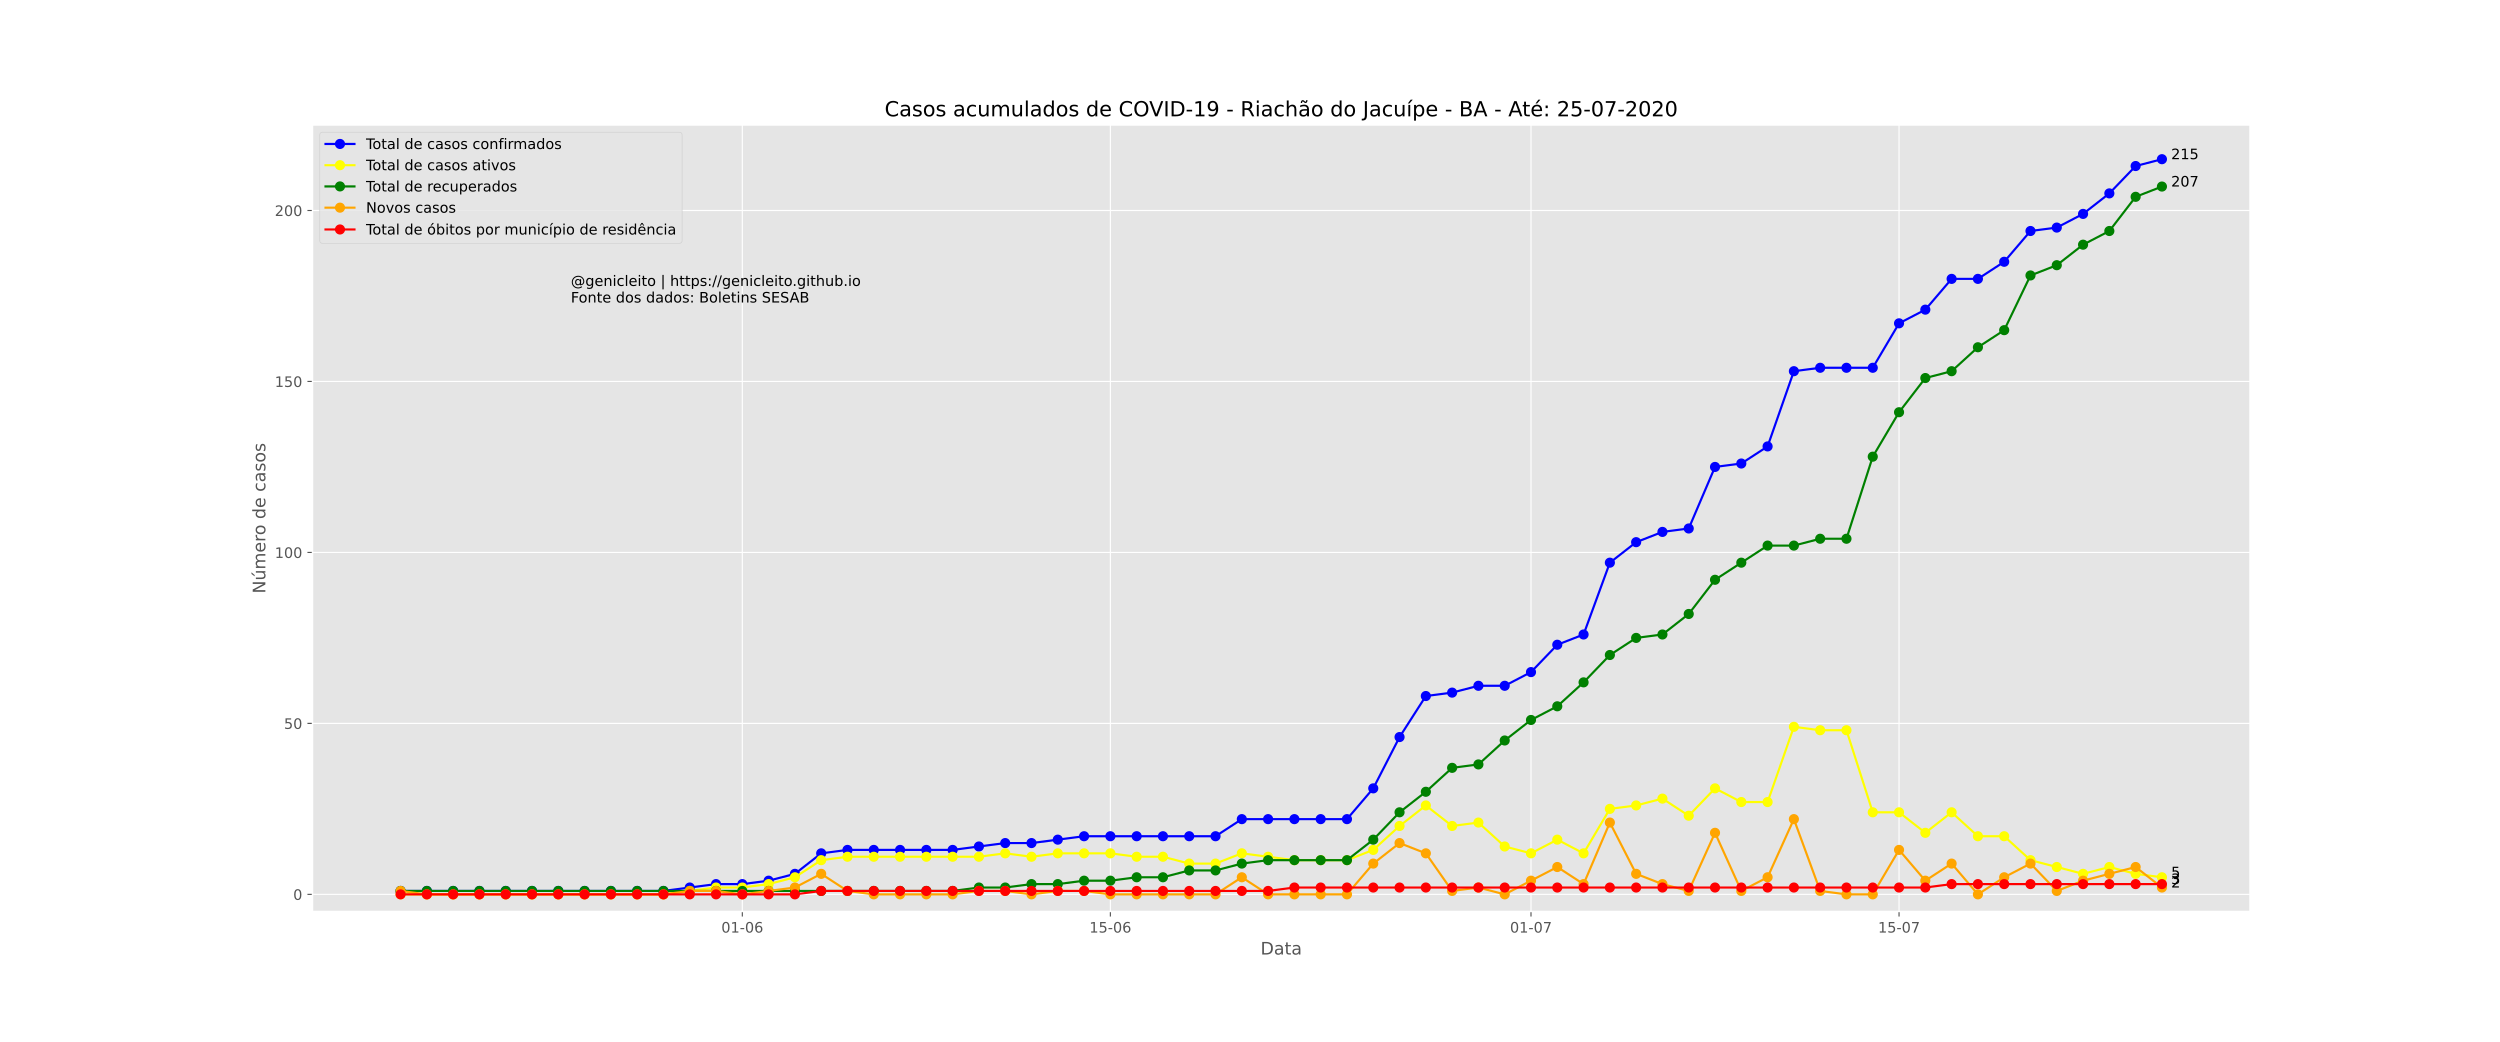 <?xml version="1.0" encoding="utf-8" standalone="no"?>
<!DOCTYPE svg PUBLIC "-//W3C//DTD SVG 1.1//EN"
  "http://www.w3.org/Graphics/SVG/1.1/DTD/svg11.dtd">
<!-- Created with matplotlib (https://matplotlib.org/) -->
<svg height="720pt" version="1.1" viewBox="0 0 1728 720" width="1728pt" xmlns="http://www.w3.org/2000/svg" xmlns:xlink="http://www.w3.org/1999/xlink">
 <defs>
  <style type="text/css">
*{stroke-linecap:butt;stroke-linejoin:round;}
  </style>
 </defs>
 <g id="figure_1">
  <g id="patch_1">
   <path d="M 0 720 
L 1728 720 
L 1728 0 
L 0 0 
z
" style="fill:#ffffff;"/>
  </g>
  <g id="axes_1">
   <g id="patch_2">
    <path d="M 216 630 
L 1555.2 630 
L 1555.2 86.4 
L 216 86.4 
z
" style="fill:#e5e5e5;"/>
   </g>
   <g id="matplotlib.axis_1">
    <g id="xtick_1">
     <g id="line2d_1">
      <path clip-path="url(#p47ca09a9e9)" d="M 513.095 630 
L 513.095 86.4 
" style="fill:none;stroke:#ffffff;stroke-linecap:square;stroke-width:0.8;"/>
     </g>
     <g id="line2d_2">
      <defs>
       <path d="M 0 0 
L 0 3.5 
" id="m693ce858f6" style="stroke:#555555;stroke-width:0.8;"/>
      </defs>
      <g>
       <use style="fill:#555555;stroke:#555555;stroke-width:0.8;" x="513.095" xlink:href="#m693ce858f6" y="630"/>
      </g>
     </g>
     <g id="text_1">
      <!-- 01-06 -->
      <defs>
       <path d="M 31.781 66.406 
Q 24.172 66.406 20.328 58.906 
Q 16.5 51.422 16.5 36.375 
Q 16.5 21.391 20.328 13.891 
Q 24.172 6.391 31.781 6.391 
Q 39.453 6.391 43.281 13.891 
Q 47.125 21.391 47.125 36.375 
Q 47.125 51.422 43.281 58.906 
Q 39.453 66.406 31.781 66.406 
z
M 31.781 74.219 
Q 44.047 74.219 50.516 64.516 
Q 56.984 54.828 56.984 36.375 
Q 56.984 17.969 50.516 8.266 
Q 44.047 -1.422 31.781 -1.422 
Q 19.531 -1.422 13.062 8.266 
Q 6.594 17.969 6.594 36.375 
Q 6.594 54.828 13.062 64.516 
Q 19.531 74.219 31.781 74.219 
z
" id="DejaVuSans-48"/>
       <path d="M 12.406 8.297 
L 28.516 8.297 
L 28.516 63.922 
L 10.984 60.406 
L 10.984 69.391 
L 28.422 72.906 
L 38.281 72.906 
L 38.281 8.297 
L 54.391 8.297 
L 54.391 0 
L 12.406 0 
z
" id="DejaVuSans-49"/>
       <path d="M 4.891 31.391 
L 31.203 31.391 
L 31.203 23.391 
L 4.891 23.391 
z
" id="DejaVuSans-45"/>
       <path d="M 33.016 40.375 
Q 26.375 40.375 22.484 35.828 
Q 18.609 31.297 18.609 23.391 
Q 18.609 15.531 22.484 10.953 
Q 26.375 6.391 33.016 6.391 
Q 39.656 6.391 43.531 10.953 
Q 47.406 15.531 47.406 23.391 
Q 47.406 31.297 43.531 35.828 
Q 39.656 40.375 33.016 40.375 
z
M 52.594 71.297 
L 52.594 62.312 
Q 48.875 64.062 45.094 64.984 
Q 41.312 65.922 37.594 65.922 
Q 27.828 65.922 22.672 59.328 
Q 17.531 52.734 16.797 39.406 
Q 19.672 43.656 24.016 45.922 
Q 28.375 48.188 33.594 48.188 
Q 44.578 48.188 50.953 41.516 
Q 57.328 34.859 57.328 23.391 
Q 57.328 12.156 50.688 5.359 
Q 44.047 -1.422 33.016 -1.422 
Q 20.359 -1.422 13.672 8.266 
Q 6.984 17.969 6.984 36.375 
Q 6.984 53.656 15.188 63.938 
Q 23.391 74.219 37.203 74.219 
Q 40.922 74.219 44.703 73.484 
Q 48.484 72.75 52.594 71.297 
z
" id="DejaVuSans-54"/>
      </defs>
      <g style="fill:#555555;" transform="translate(498.566 644.598)scale(0.1 -0.1)">
       <use xlink:href="#DejaVuSans-48"/>
       <use x="63.623" xlink:href="#DejaVuSans-49"/>
       <use x="127.246" xlink:href="#DejaVuSans-45"/>
       <use x="163.33" xlink:href="#DejaVuSans-48"/>
       <use x="226.953" xlink:href="#DejaVuSans-54"/>
      </g>
     </g>
    </g>
    <g id="xtick_2">
     <g id="line2d_3">
      <path clip-path="url(#p47ca09a9e9)" d="M 767.489 630 
L 767.489 86.4 
" style="fill:none;stroke:#ffffff;stroke-linecap:square;stroke-width:0.8;"/>
     </g>
     <g id="line2d_4">
      <g>
       <use style="fill:#555555;stroke:#555555;stroke-width:0.8;" x="767.489" xlink:href="#m693ce858f6" y="630"/>
      </g>
     </g>
     <g id="text_2">
      <!-- 15-06 -->
      <defs>
       <path d="M 10.797 72.906 
L 49.516 72.906 
L 49.516 64.594 
L 19.828 64.594 
L 19.828 46.734 
Q 21.969 47.469 24.109 47.828 
Q 26.266 48.188 28.422 48.188 
Q 40.625 48.188 47.75 41.5 
Q 54.891 34.812 54.891 23.391 
Q 54.891 11.625 47.562 5.094 
Q 40.234 -1.422 26.906 -1.422 
Q 22.312 -1.422 17.547 -0.641 
Q 12.797 0.141 7.719 1.703 
L 7.719 11.625 
Q 12.109 9.234 16.797 8.062 
Q 21.484 6.891 26.703 6.891 
Q 35.156 6.891 40.078 11.328 
Q 45.016 15.766 45.016 23.391 
Q 45.016 31 40.078 35.438 
Q 35.156 39.891 26.703 39.891 
Q 22.75 39.891 18.812 39.016 
Q 14.891 38.141 10.797 36.281 
z
" id="DejaVuSans-53"/>
      </defs>
      <g style="fill:#555555;" transform="translate(752.96 644.598)scale(0.1 -0.1)">
       <use xlink:href="#DejaVuSans-49"/>
       <use x="63.623" xlink:href="#DejaVuSans-53"/>
       <use x="127.246" xlink:href="#DejaVuSans-45"/>
       <use x="163.33" xlink:href="#DejaVuSans-48"/>
       <use x="226.953" xlink:href="#DejaVuSans-54"/>
      </g>
     </g>
    </g>
    <g id="xtick_3">
     <g id="line2d_5">
      <path clip-path="url(#p47ca09a9e9)" d="M 1058.224 630 
L 1058.224 86.4 
" style="fill:none;stroke:#ffffff;stroke-linecap:square;stroke-width:0.8;"/>
     </g>
     <g id="line2d_6">
      <g>
       <use style="fill:#555555;stroke:#555555;stroke-width:0.8;" x="1058.224" xlink:href="#m693ce858f6" y="630"/>
      </g>
     </g>
     <g id="text_3">
      <!-- 01-07 -->
      <defs>
       <path d="M 8.203 72.906 
L 55.078 72.906 
L 55.078 68.703 
L 28.609 0 
L 18.312 0 
L 43.219 64.594 
L 8.203 64.594 
z
" id="DejaVuSans-55"/>
      </defs>
      <g style="fill:#555555;" transform="translate(1043.695 644.598)scale(0.1 -0.1)">
       <use xlink:href="#DejaVuSans-48"/>
       <use x="63.623" xlink:href="#DejaVuSans-49"/>
       <use x="127.246" xlink:href="#DejaVuSans-45"/>
       <use x="163.33" xlink:href="#DejaVuSans-48"/>
       <use x="226.953" xlink:href="#DejaVuSans-55"/>
      </g>
     </g>
    </g>
    <g id="xtick_4">
     <g id="line2d_7">
      <path clip-path="url(#p47ca09a9e9)" d="M 1312.618 630 
L 1312.618 86.4 
" style="fill:none;stroke:#ffffff;stroke-linecap:square;stroke-width:0.8;"/>
     </g>
     <g id="line2d_8">
      <g>
       <use style="fill:#555555;stroke:#555555;stroke-width:0.8;" x="1312.618" xlink:href="#m693ce858f6" y="630"/>
      </g>
     </g>
     <g id="text_4">
      <!-- 15-07 -->
      <g style="fill:#555555;" transform="translate(1298.089 644.598)scale(0.1 -0.1)">
       <use xlink:href="#DejaVuSans-49"/>
       <use x="63.623" xlink:href="#DejaVuSans-53"/>
       <use x="127.246" xlink:href="#DejaVuSans-45"/>
       <use x="163.33" xlink:href="#DejaVuSans-48"/>
       <use x="226.953" xlink:href="#DejaVuSans-55"/>
      </g>
     </g>
    </g>
    <g id="text_5">
     <!-- Data -->
     <defs>
      <path d="M 19.672 64.797 
L 19.672 8.109 
L 31.594 8.109 
Q 46.688 8.109 53.688 14.938 
Q 60.688 21.781 60.688 36.531 
Q 60.688 51.172 53.688 57.984 
Q 46.688 64.797 31.594 64.797 
z
M 9.812 72.906 
L 30.078 72.906 
Q 51.266 72.906 61.172 64.094 
Q 71.094 55.281 71.094 36.531 
Q 71.094 17.672 61.125 8.828 
Q 51.172 0 30.078 0 
L 9.812 0 
z
" id="DejaVuSans-68"/>
      <path d="M 34.281 27.484 
Q 23.391 27.484 19.188 25 
Q 14.984 22.516 14.984 16.5 
Q 14.984 11.719 18.141 8.906 
Q 21.297 6.109 26.703 6.109 
Q 34.188 6.109 38.703 11.406 
Q 43.219 16.703 43.219 25.484 
L 43.219 27.484 
z
M 52.203 31.203 
L 52.203 0 
L 43.219 0 
L 43.219 8.297 
Q 40.141 3.328 35.547 0.953 
Q 30.953 -1.422 24.312 -1.422 
Q 15.922 -1.422 10.953 3.297 
Q 6 8.016 6 15.922 
Q 6 25.141 12.172 29.828 
Q 18.359 34.516 30.609 34.516 
L 43.219 34.516 
L 43.219 35.406 
Q 43.219 41.609 39.141 45 
Q 35.062 48.391 27.688 48.391 
Q 23 48.391 18.547 47.266 
Q 14.109 46.141 10.016 43.891 
L 10.016 52.203 
Q 14.938 54.109 19.578 55.047 
Q 24.219 56 28.609 56 
Q 40.484 56 46.344 49.844 
Q 52.203 43.703 52.203 31.203 
z
" id="DejaVuSans-97"/>
      <path d="M 18.312 70.219 
L 18.312 54.688 
L 36.812 54.688 
L 36.812 47.703 
L 18.312 47.703 
L 18.312 18.016 
Q 18.312 11.328 20.141 9.422 
Q 21.969 7.516 27.594 7.516 
L 36.812 7.516 
L 36.812 0 
L 27.594 0 
Q 17.188 0 13.234 3.875 
Q 9.281 7.766 9.281 18.016 
L 9.281 47.703 
L 2.688 47.703 
L 2.688 54.688 
L 9.281 54.688 
L 9.281 70.219 
z
" id="DejaVuSans-116"/>
     </defs>
     <g style="fill:#555555;" transform="translate(871.274 659.796)scale(0.12 -0.12)">
      <use xlink:href="#DejaVuSans-68"/>
      <use x="77.002" xlink:href="#DejaVuSans-97"/>
      <use x="138.281" xlink:href="#DejaVuSans-116"/>
      <use x="177.49" xlink:href="#DejaVuSans-97"/>
     </g>
    </g>
   </g>
   <g id="matplotlib.axis_2">
    <g id="ytick_1">
     <g id="line2d_9">
      <path clip-path="url(#p47ca09a9e9)" d="M 216 618.183 
L 1555.2 618.183 
" style="fill:none;stroke:#ffffff;stroke-linecap:square;stroke-width:0.8;"/>
     </g>
     <g id="line2d_10">
      <defs>
       <path d="M 0 0 
L -3.5 0 
" id="m134b458614" style="stroke:#555555;stroke-width:0.8;"/>
      </defs>
      <g>
       <use style="fill:#555555;stroke:#555555;stroke-width:0.8;" x="216" xlink:href="#m134b458614" y="618.183"/>
      </g>
     </g>
     <g id="text_6">
      <!-- 0 -->
      <g style="fill:#555555;" transform="translate(202.637 621.982)scale(0.1 -0.1)">
       <use xlink:href="#DejaVuSans-48"/>
      </g>
     </g>
    </g>
    <g id="ytick_2">
     <g id="line2d_11">
      <path clip-path="url(#p47ca09a9e9)" d="M 216 500.009 
L 1555.2 500.009 
" style="fill:none;stroke:#ffffff;stroke-linecap:square;stroke-width:0.8;"/>
     </g>
     <g id="line2d_12">
      <g>
       <use style="fill:#555555;stroke:#555555;stroke-width:0.8;" x="216" xlink:href="#m134b458614" y="500.009"/>
      </g>
     </g>
     <g id="text_7">
      <!-- 50 -->
      <g style="fill:#555555;" transform="translate(196.275 503.808)scale(0.1 -0.1)">
       <use xlink:href="#DejaVuSans-53"/>
       <use x="63.623" xlink:href="#DejaVuSans-48"/>
      </g>
     </g>
    </g>
    <g id="ytick_3">
     <g id="line2d_13">
      <path clip-path="url(#p47ca09a9e9)" d="M 216 381.835 
L 1555.2 381.835 
" style="fill:none;stroke:#ffffff;stroke-linecap:square;stroke-width:0.8;"/>
     </g>
     <g id="line2d_14">
      <g>
       <use style="fill:#555555;stroke:#555555;stroke-width:0.8;" x="216" xlink:href="#m134b458614" y="381.835"/>
      </g>
     </g>
     <g id="text_8">
      <!-- 100 -->
      <g style="fill:#555555;" transform="translate(189.912 385.634)scale(0.1 -0.1)">
       <use xlink:href="#DejaVuSans-49"/>
       <use x="63.623" xlink:href="#DejaVuSans-48"/>
       <use x="127.246" xlink:href="#DejaVuSans-48"/>
      </g>
     </g>
    </g>
    <g id="ytick_4">
     <g id="line2d_15">
      <path clip-path="url(#p47ca09a9e9)" d="M 216 263.661 
L 1555.2 263.661 
" style="fill:none;stroke:#ffffff;stroke-linecap:square;stroke-width:0.8;"/>
     </g>
     <g id="line2d_16">
      <g>
       <use style="fill:#555555;stroke:#555555;stroke-width:0.8;" x="216" xlink:href="#m134b458614" y="263.661"/>
      </g>
     </g>
     <g id="text_9">
      <!-- 150 -->
      <g style="fill:#555555;" transform="translate(189.912 267.46)scale(0.1 -0.1)">
       <use xlink:href="#DejaVuSans-49"/>
       <use x="63.623" xlink:href="#DejaVuSans-53"/>
       <use x="127.246" xlink:href="#DejaVuSans-48"/>
      </g>
     </g>
    </g>
    <g id="ytick_5">
     <g id="line2d_17">
      <path clip-path="url(#p47ca09a9e9)" d="M 216 145.487 
L 1555.2 145.487 
" style="fill:none;stroke:#ffffff;stroke-linecap:square;stroke-width:0.8;"/>
     </g>
     <g id="line2d_18">
      <g>
       <use style="fill:#555555;stroke:#555555;stroke-width:0.8;" x="216" xlink:href="#m134b458614" y="145.487"/>
      </g>
     </g>
     <g id="text_10">
      <!-- 200 -->
      <defs>
       <path d="M 19.188 8.297 
L 53.609 8.297 
L 53.609 0 
L 7.328 0 
L 7.328 8.297 
Q 12.938 14.109 22.625 23.891 
Q 32.328 33.688 34.812 36.531 
Q 39.547 41.844 41.422 45.531 
Q 43.312 49.219 43.312 52.781 
Q 43.312 58.594 39.234 62.25 
Q 35.156 65.922 28.609 65.922 
Q 23.969 65.922 18.812 64.312 
Q 13.672 62.703 7.812 59.422 
L 7.812 69.391 
Q 13.766 71.781 18.938 73 
Q 24.125 74.219 28.422 74.219 
Q 39.75 74.219 46.484 68.547 
Q 53.219 62.891 53.219 53.422 
Q 53.219 48.922 51.531 44.891 
Q 49.859 40.875 45.406 35.406 
Q 44.188 33.984 37.641 27.219 
Q 31.109 20.453 19.188 8.297 
z
" id="DejaVuSans-50"/>
      </defs>
      <g style="fill:#555555;" transform="translate(189.912 149.286)scale(0.1 -0.1)">
       <use xlink:href="#DejaVuSans-50"/>
       <use x="63.623" xlink:href="#DejaVuSans-48"/>
       <use x="127.246" xlink:href="#DejaVuSans-48"/>
      </g>
     </g>
    </g>
    <g id="text_11">
     <!-- Número de casos -->
     <defs>
      <path d="M 9.812 72.906 
L 23.094 72.906 
L 55.422 11.922 
L 55.422 72.906 
L 64.984 72.906 
L 64.984 0 
L 51.703 0 
L 19.391 60.984 
L 19.391 0 
L 9.812 0 
z
" id="DejaVuSans-78"/>
      <path d="M 8.5 21.578 
L 8.5 54.688 
L 17.484 54.688 
L 17.484 21.922 
Q 17.484 14.156 20.5 10.266 
Q 23.531 6.391 29.594 6.391 
Q 36.859 6.391 41.078 11.031 
Q 45.312 15.672 45.312 23.688 
L 45.312 54.688 
L 54.297 54.688 
L 54.297 0 
L 45.312 0 
L 45.312 8.406 
Q 42.047 3.422 37.719 1 
Q 33.406 -1.422 27.688 -1.422 
Q 18.266 -1.422 13.375 4.438 
Q 8.5 10.297 8.5 21.578 
z
M 31.109 56 
z
M 37.781 79.984 
L 47.5 79.984 
L 31.594 61.625 
L 24.109 61.625 
z
" id="DejaVuSans-250"/>
      <path d="M 52 44.188 
Q 55.375 50.25 60.062 53.125 
Q 64.75 56 71.094 56 
Q 79.641 56 84.281 50.016 
Q 88.922 44.047 88.922 33.016 
L 88.922 0 
L 79.891 0 
L 79.891 32.719 
Q 79.891 40.578 77.094 44.375 
Q 74.312 48.188 68.609 48.188 
Q 61.625 48.188 57.562 43.547 
Q 53.516 38.922 53.516 30.906 
L 53.516 0 
L 44.484 0 
L 44.484 32.719 
Q 44.484 40.625 41.703 44.406 
Q 38.922 48.188 33.109 48.188 
Q 26.219 48.188 22.156 43.531 
Q 18.109 38.875 18.109 30.906 
L 18.109 0 
L 9.078 0 
L 9.078 54.688 
L 18.109 54.688 
L 18.109 46.188 
Q 21.188 51.219 25.484 53.609 
Q 29.781 56 35.688 56 
Q 41.656 56 45.828 52.969 
Q 50 49.953 52 44.188 
z
" id="DejaVuSans-109"/>
      <path d="M 56.203 29.594 
L 56.203 25.203 
L 14.891 25.203 
Q 15.484 15.922 20.484 11.062 
Q 25.484 6.203 34.422 6.203 
Q 39.594 6.203 44.453 7.469 
Q 49.312 8.734 54.109 11.281 
L 54.109 2.781 
Q 49.266 0.734 44.188 -0.344 
Q 39.109 -1.422 33.891 -1.422 
Q 20.797 -1.422 13.156 6.188 
Q 5.516 13.812 5.516 26.812 
Q 5.516 40.234 12.766 48.109 
Q 20.016 56 32.328 56 
Q 43.359 56 49.781 48.891 
Q 56.203 41.797 56.203 29.594 
z
M 47.219 32.234 
Q 47.125 39.594 43.094 43.984 
Q 39.062 48.391 32.422 48.391 
Q 24.906 48.391 20.391 44.141 
Q 15.875 39.891 15.188 32.172 
z
" id="DejaVuSans-101"/>
      <path d="M 41.109 46.297 
Q 39.594 47.172 37.812 47.578 
Q 36.031 48 33.891 48 
Q 26.266 48 22.188 43.047 
Q 18.109 38.094 18.109 28.812 
L 18.109 0 
L 9.078 0 
L 9.078 54.688 
L 18.109 54.688 
L 18.109 46.188 
Q 20.953 51.172 25.484 53.578 
Q 30.031 56 36.531 56 
Q 37.453 56 38.578 55.875 
Q 39.703 55.766 41.062 55.516 
z
" id="DejaVuSans-114"/>
      <path d="M 30.609 48.391 
Q 23.391 48.391 19.188 42.75 
Q 14.984 37.109 14.984 27.297 
Q 14.984 17.484 19.156 11.844 
Q 23.344 6.203 30.609 6.203 
Q 37.797 6.203 41.984 11.859 
Q 46.188 17.531 46.188 27.297 
Q 46.188 37.016 41.984 42.703 
Q 37.797 48.391 30.609 48.391 
z
M 30.609 56 
Q 42.328 56 49.016 48.375 
Q 55.719 40.766 55.719 27.297 
Q 55.719 13.875 49.016 6.219 
Q 42.328 -1.422 30.609 -1.422 
Q 18.844 -1.422 12.172 6.219 
Q 5.516 13.875 5.516 27.297 
Q 5.516 40.766 12.172 48.375 
Q 18.844 56 30.609 56 
z
" id="DejaVuSans-111"/>
      <path id="DejaVuSans-32"/>
      <path d="M 45.406 46.391 
L 45.406 75.984 
L 54.391 75.984 
L 54.391 0 
L 45.406 0 
L 45.406 8.203 
Q 42.578 3.328 38.25 0.953 
Q 33.938 -1.422 27.875 -1.422 
Q 17.969 -1.422 11.734 6.484 
Q 5.516 14.406 5.516 27.297 
Q 5.516 40.188 11.734 48.094 
Q 17.969 56 27.875 56 
Q 33.938 56 38.25 53.625 
Q 42.578 51.266 45.406 46.391 
z
M 14.797 27.297 
Q 14.797 17.391 18.875 11.75 
Q 22.953 6.109 30.078 6.109 
Q 37.203 6.109 41.297 11.75 
Q 45.406 17.391 45.406 27.297 
Q 45.406 37.203 41.297 42.844 
Q 37.203 48.484 30.078 48.484 
Q 22.953 48.484 18.875 42.844 
Q 14.797 37.203 14.797 27.297 
z
" id="DejaVuSans-100"/>
      <path d="M 48.781 52.594 
L 48.781 44.188 
Q 44.969 46.297 41.141 47.344 
Q 37.312 48.391 33.406 48.391 
Q 24.656 48.391 19.812 42.844 
Q 14.984 37.312 14.984 27.297 
Q 14.984 17.281 19.812 11.734 
Q 24.656 6.203 33.406 6.203 
Q 37.312 6.203 41.141 7.25 
Q 44.969 8.297 48.781 10.406 
L 48.781 2.094 
Q 45.016 0.344 40.984 -0.531 
Q 36.969 -1.422 32.422 -1.422 
Q 20.062 -1.422 12.781 6.344 
Q 5.516 14.109 5.516 27.297 
Q 5.516 40.672 12.859 48.328 
Q 20.219 56 33.016 56 
Q 37.156 56 41.109 55.141 
Q 45.062 54.297 48.781 52.594 
z
" id="DejaVuSans-99"/>
      <path d="M 44.281 53.078 
L 44.281 44.578 
Q 40.484 46.531 36.375 47.5 
Q 32.281 48.484 27.875 48.484 
Q 21.188 48.484 17.844 46.438 
Q 14.5 44.391 14.5 40.281 
Q 14.5 37.156 16.891 35.375 
Q 19.281 33.594 26.516 31.984 
L 29.594 31.297 
Q 39.156 29.25 43.188 25.516 
Q 47.219 21.781 47.219 15.094 
Q 47.219 7.469 41.188 3.016 
Q 35.156 -1.422 24.609 -1.422 
Q 20.219 -1.422 15.453 -0.562 
Q 10.688 0.297 5.422 2 
L 5.422 11.281 
Q 10.406 8.688 15.234 7.391 
Q 20.062 6.109 24.812 6.109 
Q 31.156 6.109 34.562 8.281 
Q 37.984 10.453 37.984 14.406 
Q 37.984 18.062 35.516 20.016 
Q 33.062 21.969 24.703 23.781 
L 21.578 24.516 
Q 13.234 26.266 9.516 29.906 
Q 5.812 33.547 5.812 39.891 
Q 5.812 47.609 11.281 51.797 
Q 16.75 56 26.812 56 
Q 31.781 56 36.172 55.266 
Q 40.578 54.547 44.281 53.078 
z
" id="DejaVuSans-115"/>
     </defs>
     <g style="fill:#555555;" transform="translate(183.417 410.243)rotate(-90)scale(0.12 -0.12)">
      <use xlink:href="#DejaVuSans-78"/>
      <use x="74.805" xlink:href="#DejaVuSans-250"/>
      <use x="138.184" xlink:href="#DejaVuSans-109"/>
      <use x="235.596" xlink:href="#DejaVuSans-101"/>
      <use x="297.119" xlink:href="#DejaVuSans-114"/>
      <use x="335.982" xlink:href="#DejaVuSans-111"/>
      <use x="397.164" xlink:href="#DejaVuSans-32"/>
      <use x="428.951" xlink:href="#DejaVuSans-100"/>
      <use x="492.428" xlink:href="#DejaVuSans-101"/>
      <use x="553.951" xlink:href="#DejaVuSans-32"/>
      <use x="585.738" xlink:href="#DejaVuSans-99"/>
      <use x="640.719" xlink:href="#DejaVuSans-97"/>
      <use x="701.998" xlink:href="#DejaVuSans-115"/>
      <use x="754.098" xlink:href="#DejaVuSans-111"/>
      <use x="815.279" xlink:href="#DejaVuSans-115"/>
     </g>
    </g>
   </g>
   <g id="line2d_19">
    <path clip-path="url(#p47ca09a9e9)" d="M 276.873 615.819 
L 295.044 615.819 
L 313.215 615.819 
L 331.386 615.819 
L 349.557 615.819 
L 367.728 615.819 
L 385.899 615.819 
L 404.069 615.819 
L 422.24 615.819 
L 440.411 615.819 
L 458.582 615.819 
L 476.753 613.456 
L 494.924 611.092 
L 513.095 611.092 
L 531.266 608.729 
L 549.437 604.002 
L 567.608 589.821 
L 585.779 587.457 
L 603.95 587.457 
L 622.121 587.457 
L 640.292 587.457 
L 658.463 587.457 
L 676.634 585.094 
L 694.805 582.73 
L 712.976 582.73 
L 731.147 580.367 
L 749.318 578.003 
L 767.489 578.003 
L 785.66 578.003 
L 803.831 578.003 
L 822.002 578.003 
L 840.173 578.003 
L 858.344 566.186 
L 876.515 566.186 
L 894.685 566.186 
L 912.856 566.186 
L 931.027 566.186 
L 949.198 544.915 
L 967.369 509.463 
L 985.54 481.101 
L 1003.711 478.737 
L 1021.882 474.01 
L 1040.053 474.01 
L 1058.224 464.557 
L 1076.395 445.649 
L 1094.566 438.558 
L 1112.737 388.925 
L 1130.908 374.744 
L 1149.079 367.654 
L 1167.25 365.29 
L 1185.421 322.748 
L 1203.592 320.384 
L 1221.763 308.567 
L 1239.934 256.57 
L 1258.105 254.207 
L 1276.276 254.207 
L 1294.447 254.207 
L 1312.618 223.482 
L 1330.789 214.028 
L 1348.96 192.757 
L 1367.131 192.757 
L 1385.301 180.939 
L 1403.472 159.668 
L 1421.643 157.304 
L 1439.814 147.85 
L 1457.985 133.67 
L 1476.156 114.762 
L 1494.327 110.035 
" style="fill:none;stroke:#0000ff;stroke-linecap:square;stroke-width:1.5;"/>
    <defs>
     <path d="M 0 3 
C 0.796 3 1.559 2.684 2.121 2.121 
C 2.684 1.559 3 0.796 3 0 
C 3 -0.796 2.684 -1.559 2.121 -2.121 
C 1.559 -2.684 0.796 -3 0 -3 
C -0.796 -3 -1.559 -2.684 -2.121 -2.121 
C -2.684 -1.559 -3 -0.796 -3 0 
C -3 0.796 -2.684 1.559 -2.121 2.121 
C -1.559 2.684 -0.796 3 0 3 
z
" id="m3e83f0180a" style="stroke:#0000ff;"/>
    </defs>
    <g clip-path="url(#p47ca09a9e9)">
     <use style="fill:#0000ff;stroke:#0000ff;" x="276.873" xlink:href="#m3e83f0180a" y="615.819"/>
     <use style="fill:#0000ff;stroke:#0000ff;" x="295.044" xlink:href="#m3e83f0180a" y="615.819"/>
     <use style="fill:#0000ff;stroke:#0000ff;" x="313.215" xlink:href="#m3e83f0180a" y="615.819"/>
     <use style="fill:#0000ff;stroke:#0000ff;" x="331.386" xlink:href="#m3e83f0180a" y="615.819"/>
     <use style="fill:#0000ff;stroke:#0000ff;" x="349.557" xlink:href="#m3e83f0180a" y="615.819"/>
     <use style="fill:#0000ff;stroke:#0000ff;" x="367.728" xlink:href="#m3e83f0180a" y="615.819"/>
     <use style="fill:#0000ff;stroke:#0000ff;" x="385.899" xlink:href="#m3e83f0180a" y="615.819"/>
     <use style="fill:#0000ff;stroke:#0000ff;" x="404.069" xlink:href="#m3e83f0180a" y="615.819"/>
     <use style="fill:#0000ff;stroke:#0000ff;" x="422.24" xlink:href="#m3e83f0180a" y="615.819"/>
     <use style="fill:#0000ff;stroke:#0000ff;" x="440.411" xlink:href="#m3e83f0180a" y="615.819"/>
     <use style="fill:#0000ff;stroke:#0000ff;" x="458.582" xlink:href="#m3e83f0180a" y="615.819"/>
     <use style="fill:#0000ff;stroke:#0000ff;" x="476.753" xlink:href="#m3e83f0180a" y="613.456"/>
     <use style="fill:#0000ff;stroke:#0000ff;" x="494.924" xlink:href="#m3e83f0180a" y="611.092"/>
     <use style="fill:#0000ff;stroke:#0000ff;" x="513.095" xlink:href="#m3e83f0180a" y="611.092"/>
     <use style="fill:#0000ff;stroke:#0000ff;" x="531.266" xlink:href="#m3e83f0180a" y="608.729"/>
     <use style="fill:#0000ff;stroke:#0000ff;" x="549.437" xlink:href="#m3e83f0180a" y="604.002"/>
     <use style="fill:#0000ff;stroke:#0000ff;" x="567.608" xlink:href="#m3e83f0180a" y="589.821"/>
     <use style="fill:#0000ff;stroke:#0000ff;" x="585.779" xlink:href="#m3e83f0180a" y="587.457"/>
     <use style="fill:#0000ff;stroke:#0000ff;" x="603.95" xlink:href="#m3e83f0180a" y="587.457"/>
     <use style="fill:#0000ff;stroke:#0000ff;" x="622.121" xlink:href="#m3e83f0180a" y="587.457"/>
     <use style="fill:#0000ff;stroke:#0000ff;" x="640.292" xlink:href="#m3e83f0180a" y="587.457"/>
     <use style="fill:#0000ff;stroke:#0000ff;" x="658.463" xlink:href="#m3e83f0180a" y="587.457"/>
     <use style="fill:#0000ff;stroke:#0000ff;" x="676.634" xlink:href="#m3e83f0180a" y="585.094"/>
     <use style="fill:#0000ff;stroke:#0000ff;" x="694.805" xlink:href="#m3e83f0180a" y="582.73"/>
     <use style="fill:#0000ff;stroke:#0000ff;" x="712.976" xlink:href="#m3e83f0180a" y="582.73"/>
     <use style="fill:#0000ff;stroke:#0000ff;" x="731.147" xlink:href="#m3e83f0180a" y="580.367"/>
     <use style="fill:#0000ff;stroke:#0000ff;" x="749.318" xlink:href="#m3e83f0180a" y="578.003"/>
     <use style="fill:#0000ff;stroke:#0000ff;" x="767.489" xlink:href="#m3e83f0180a" y="578.003"/>
     <use style="fill:#0000ff;stroke:#0000ff;" x="785.66" xlink:href="#m3e83f0180a" y="578.003"/>
     <use style="fill:#0000ff;stroke:#0000ff;" x="803.831" xlink:href="#m3e83f0180a" y="578.003"/>
     <use style="fill:#0000ff;stroke:#0000ff;" x="822.002" xlink:href="#m3e83f0180a" y="578.003"/>
     <use style="fill:#0000ff;stroke:#0000ff;" x="840.173" xlink:href="#m3e83f0180a" y="578.003"/>
     <use style="fill:#0000ff;stroke:#0000ff;" x="858.344" xlink:href="#m3e83f0180a" y="566.186"/>
     <use style="fill:#0000ff;stroke:#0000ff;" x="876.515" xlink:href="#m3e83f0180a" y="566.186"/>
     <use style="fill:#0000ff;stroke:#0000ff;" x="894.685" xlink:href="#m3e83f0180a" y="566.186"/>
     <use style="fill:#0000ff;stroke:#0000ff;" x="912.856" xlink:href="#m3e83f0180a" y="566.186"/>
     <use style="fill:#0000ff;stroke:#0000ff;" x="931.027" xlink:href="#m3e83f0180a" y="566.186"/>
     <use style="fill:#0000ff;stroke:#0000ff;" x="949.198" xlink:href="#m3e83f0180a" y="544.915"/>
     <use style="fill:#0000ff;stroke:#0000ff;" x="967.369" xlink:href="#m3e83f0180a" y="509.463"/>
     <use style="fill:#0000ff;stroke:#0000ff;" x="985.54" xlink:href="#m3e83f0180a" y="481.101"/>
     <use style="fill:#0000ff;stroke:#0000ff;" x="1003.711" xlink:href="#m3e83f0180a" y="478.737"/>
     <use style="fill:#0000ff;stroke:#0000ff;" x="1021.882" xlink:href="#m3e83f0180a" y="474.01"/>
     <use style="fill:#0000ff;stroke:#0000ff;" x="1040.053" xlink:href="#m3e83f0180a" y="474.01"/>
     <use style="fill:#0000ff;stroke:#0000ff;" x="1058.224" xlink:href="#m3e83f0180a" y="464.557"/>
     <use style="fill:#0000ff;stroke:#0000ff;" x="1076.395" xlink:href="#m3e83f0180a" y="445.649"/>
     <use style="fill:#0000ff;stroke:#0000ff;" x="1094.566" xlink:href="#m3e83f0180a" y="438.558"/>
     <use style="fill:#0000ff;stroke:#0000ff;" x="1112.737" xlink:href="#m3e83f0180a" y="388.925"/>
     <use style="fill:#0000ff;stroke:#0000ff;" x="1130.908" xlink:href="#m3e83f0180a" y="374.744"/>
     <use style="fill:#0000ff;stroke:#0000ff;" x="1149.079" xlink:href="#m3e83f0180a" y="367.654"/>
     <use style="fill:#0000ff;stroke:#0000ff;" x="1167.25" xlink:href="#m3e83f0180a" y="365.29"/>
     <use style="fill:#0000ff;stroke:#0000ff;" x="1185.421" xlink:href="#m3e83f0180a" y="322.748"/>
     <use style="fill:#0000ff;stroke:#0000ff;" x="1203.592" xlink:href="#m3e83f0180a" y="320.384"/>
     <use style="fill:#0000ff;stroke:#0000ff;" x="1221.763" xlink:href="#m3e83f0180a" y="308.567"/>
     <use style="fill:#0000ff;stroke:#0000ff;" x="1239.934" xlink:href="#m3e83f0180a" y="256.57"/>
     <use style="fill:#0000ff;stroke:#0000ff;" x="1258.105" xlink:href="#m3e83f0180a" y="254.207"/>
     <use style="fill:#0000ff;stroke:#0000ff;" x="1276.276" xlink:href="#m3e83f0180a" y="254.207"/>
     <use style="fill:#0000ff;stroke:#0000ff;" x="1294.447" xlink:href="#m3e83f0180a" y="254.207"/>
     <use style="fill:#0000ff;stroke:#0000ff;" x="1312.618" xlink:href="#m3e83f0180a" y="223.482"/>
     <use style="fill:#0000ff;stroke:#0000ff;" x="1330.789" xlink:href="#m3e83f0180a" y="214.028"/>
     <use style="fill:#0000ff;stroke:#0000ff;" x="1348.96" xlink:href="#m3e83f0180a" y="192.757"/>
     <use style="fill:#0000ff;stroke:#0000ff;" x="1367.131" xlink:href="#m3e83f0180a" y="192.757"/>
     <use style="fill:#0000ff;stroke:#0000ff;" x="1385.301" xlink:href="#m3e83f0180a" y="180.939"/>
     <use style="fill:#0000ff;stroke:#0000ff;" x="1403.472" xlink:href="#m3e83f0180a" y="159.668"/>
     <use style="fill:#0000ff;stroke:#0000ff;" x="1421.643" xlink:href="#m3e83f0180a" y="157.304"/>
     <use style="fill:#0000ff;stroke:#0000ff;" x="1439.814" xlink:href="#m3e83f0180a" y="147.85"/>
     <use style="fill:#0000ff;stroke:#0000ff;" x="1457.985" xlink:href="#m3e83f0180a" y="133.67"/>
     <use style="fill:#0000ff;stroke:#0000ff;" x="1476.156" xlink:href="#m3e83f0180a" y="114.762"/>
     <use style="fill:#0000ff;stroke:#0000ff;" x="1494.327" xlink:href="#m3e83f0180a" y="110.035"/>
    </g>
   </g>
   <g id="line2d_20">
    <path clip-path="url(#p47ca09a9e9)" d="M 276.873 618.183 
L 295.044 618.183 
L 313.215 618.183 
L 331.386 618.183 
L 349.557 618.183 
L 367.728 618.183 
L 385.899 618.183 
L 404.069 618.183 
L 422.24 618.183 
L 440.411 618.183 
L 458.582 618.183 
L 476.753 615.819 
L 494.924 613.456 
L 513.095 613.456 
L 531.266 611.092 
L 549.437 606.365 
L 567.608 594.548 
L 585.779 592.184 
L 603.95 592.184 
L 622.121 592.184 
L 640.292 592.184 
L 658.463 592.184 
L 676.634 592.184 
L 694.805 589.821 
L 712.976 592.184 
L 731.147 589.821 
L 749.318 589.821 
L 767.489 589.821 
L 785.66 592.184 
L 803.831 592.184 
L 822.002 596.911 
L 840.173 596.911 
L 858.344 589.821 
L 876.515 592.184 
L 894.685 594.548 
L 912.856 594.548 
L 931.027 594.548 
L 949.198 587.457 
L 967.369 570.913 
L 985.54 556.732 
L 1003.711 570.913 
L 1021.882 568.55 
L 1040.053 585.094 
L 1058.224 589.821 
L 1076.395 580.367 
L 1094.566 589.821 
L 1112.737 559.096 
L 1130.908 556.732 
L 1149.079 552.005 
L 1167.25 563.823 
L 1185.421 544.915 
L 1203.592 554.369 
L 1221.763 554.369 
L 1239.934 502.372 
L 1258.105 504.736 
L 1276.276 504.736 
L 1294.447 561.459 
L 1312.618 561.459 
L 1330.789 575.64 
L 1348.96 561.459 
L 1367.131 578.003 
L 1385.301 578.003 
L 1403.472 594.548 
L 1421.643 599.275 
L 1439.814 604.002 
L 1457.985 599.275 
L 1476.156 604.002 
L 1494.327 606.365 
" style="fill:none;stroke:#ffff00;stroke-linecap:square;stroke-width:1.5;"/>
    <defs>
     <path d="M 0 3 
C 0.796 3 1.559 2.684 2.121 2.121 
C 2.684 1.559 3 0.796 3 0 
C 3 -0.796 2.684 -1.559 2.121 -2.121 
C 1.559 -2.684 0.796 -3 0 -3 
C -0.796 -3 -1.559 -2.684 -2.121 -2.121 
C -2.684 -1.559 -3 -0.796 -3 0 
C -3 0.796 -2.684 1.559 -2.121 2.121 
C -1.559 2.684 -0.796 3 0 3 
z
" id="m76f91467bd" style="stroke:#ffff00;"/>
    </defs>
    <g clip-path="url(#p47ca09a9e9)">
     <use style="fill:#ffff00;stroke:#ffff00;" x="276.873" xlink:href="#m76f91467bd" y="618.183"/>
     <use style="fill:#ffff00;stroke:#ffff00;" x="295.044" xlink:href="#m76f91467bd" y="618.183"/>
     <use style="fill:#ffff00;stroke:#ffff00;" x="313.215" xlink:href="#m76f91467bd" y="618.183"/>
     <use style="fill:#ffff00;stroke:#ffff00;" x="331.386" xlink:href="#m76f91467bd" y="618.183"/>
     <use style="fill:#ffff00;stroke:#ffff00;" x="349.557" xlink:href="#m76f91467bd" y="618.183"/>
     <use style="fill:#ffff00;stroke:#ffff00;" x="367.728" xlink:href="#m76f91467bd" y="618.183"/>
     <use style="fill:#ffff00;stroke:#ffff00;" x="385.899" xlink:href="#m76f91467bd" y="618.183"/>
     <use style="fill:#ffff00;stroke:#ffff00;" x="404.069" xlink:href="#m76f91467bd" y="618.183"/>
     <use style="fill:#ffff00;stroke:#ffff00;" x="422.24" xlink:href="#m76f91467bd" y="618.183"/>
     <use style="fill:#ffff00;stroke:#ffff00;" x="440.411" xlink:href="#m76f91467bd" y="618.183"/>
     <use style="fill:#ffff00;stroke:#ffff00;" x="458.582" xlink:href="#m76f91467bd" y="618.183"/>
     <use style="fill:#ffff00;stroke:#ffff00;" x="476.753" xlink:href="#m76f91467bd" y="615.819"/>
     <use style="fill:#ffff00;stroke:#ffff00;" x="494.924" xlink:href="#m76f91467bd" y="613.456"/>
     <use style="fill:#ffff00;stroke:#ffff00;" x="513.095" xlink:href="#m76f91467bd" y="613.456"/>
     <use style="fill:#ffff00;stroke:#ffff00;" x="531.266" xlink:href="#m76f91467bd" y="611.092"/>
     <use style="fill:#ffff00;stroke:#ffff00;" x="549.437" xlink:href="#m76f91467bd" y="606.365"/>
     <use style="fill:#ffff00;stroke:#ffff00;" x="567.608" xlink:href="#m76f91467bd" y="594.548"/>
     <use style="fill:#ffff00;stroke:#ffff00;" x="585.779" xlink:href="#m76f91467bd" y="592.184"/>
     <use style="fill:#ffff00;stroke:#ffff00;" x="603.95" xlink:href="#m76f91467bd" y="592.184"/>
     <use style="fill:#ffff00;stroke:#ffff00;" x="622.121" xlink:href="#m76f91467bd" y="592.184"/>
     <use style="fill:#ffff00;stroke:#ffff00;" x="640.292" xlink:href="#m76f91467bd" y="592.184"/>
     <use style="fill:#ffff00;stroke:#ffff00;" x="658.463" xlink:href="#m76f91467bd" y="592.184"/>
     <use style="fill:#ffff00;stroke:#ffff00;" x="676.634" xlink:href="#m76f91467bd" y="592.184"/>
     <use style="fill:#ffff00;stroke:#ffff00;" x="694.805" xlink:href="#m76f91467bd" y="589.821"/>
     <use style="fill:#ffff00;stroke:#ffff00;" x="712.976" xlink:href="#m76f91467bd" y="592.184"/>
     <use style="fill:#ffff00;stroke:#ffff00;" x="731.147" xlink:href="#m76f91467bd" y="589.821"/>
     <use style="fill:#ffff00;stroke:#ffff00;" x="749.318" xlink:href="#m76f91467bd" y="589.821"/>
     <use style="fill:#ffff00;stroke:#ffff00;" x="767.489" xlink:href="#m76f91467bd" y="589.821"/>
     <use style="fill:#ffff00;stroke:#ffff00;" x="785.66" xlink:href="#m76f91467bd" y="592.184"/>
     <use style="fill:#ffff00;stroke:#ffff00;" x="803.831" xlink:href="#m76f91467bd" y="592.184"/>
     <use style="fill:#ffff00;stroke:#ffff00;" x="822.002" xlink:href="#m76f91467bd" y="596.911"/>
     <use style="fill:#ffff00;stroke:#ffff00;" x="840.173" xlink:href="#m76f91467bd" y="596.911"/>
     <use style="fill:#ffff00;stroke:#ffff00;" x="858.344" xlink:href="#m76f91467bd" y="589.821"/>
     <use style="fill:#ffff00;stroke:#ffff00;" x="876.515" xlink:href="#m76f91467bd" y="592.184"/>
     <use style="fill:#ffff00;stroke:#ffff00;" x="894.685" xlink:href="#m76f91467bd" y="594.548"/>
     <use style="fill:#ffff00;stroke:#ffff00;" x="912.856" xlink:href="#m76f91467bd" y="594.548"/>
     <use style="fill:#ffff00;stroke:#ffff00;" x="931.027" xlink:href="#m76f91467bd" y="594.548"/>
     <use style="fill:#ffff00;stroke:#ffff00;" x="949.198" xlink:href="#m76f91467bd" y="587.457"/>
     <use style="fill:#ffff00;stroke:#ffff00;" x="967.369" xlink:href="#m76f91467bd" y="570.913"/>
     <use style="fill:#ffff00;stroke:#ffff00;" x="985.54" xlink:href="#m76f91467bd" y="556.732"/>
     <use style="fill:#ffff00;stroke:#ffff00;" x="1003.711" xlink:href="#m76f91467bd" y="570.913"/>
     <use style="fill:#ffff00;stroke:#ffff00;" x="1021.882" xlink:href="#m76f91467bd" y="568.55"/>
     <use style="fill:#ffff00;stroke:#ffff00;" x="1040.053" xlink:href="#m76f91467bd" y="585.094"/>
     <use style="fill:#ffff00;stroke:#ffff00;" x="1058.224" xlink:href="#m76f91467bd" y="589.821"/>
     <use style="fill:#ffff00;stroke:#ffff00;" x="1076.395" xlink:href="#m76f91467bd" y="580.367"/>
     <use style="fill:#ffff00;stroke:#ffff00;" x="1094.566" xlink:href="#m76f91467bd" y="589.821"/>
     <use style="fill:#ffff00;stroke:#ffff00;" x="1112.737" xlink:href="#m76f91467bd" y="559.096"/>
     <use style="fill:#ffff00;stroke:#ffff00;" x="1130.908" xlink:href="#m76f91467bd" y="556.732"/>
     <use style="fill:#ffff00;stroke:#ffff00;" x="1149.079" xlink:href="#m76f91467bd" y="552.005"/>
     <use style="fill:#ffff00;stroke:#ffff00;" x="1167.25" xlink:href="#m76f91467bd" y="563.823"/>
     <use style="fill:#ffff00;stroke:#ffff00;" x="1185.421" xlink:href="#m76f91467bd" y="544.915"/>
     <use style="fill:#ffff00;stroke:#ffff00;" x="1203.592" xlink:href="#m76f91467bd" y="554.369"/>
     <use style="fill:#ffff00;stroke:#ffff00;" x="1221.763" xlink:href="#m76f91467bd" y="554.369"/>
     <use style="fill:#ffff00;stroke:#ffff00;" x="1239.934" xlink:href="#m76f91467bd" y="502.372"/>
     <use style="fill:#ffff00;stroke:#ffff00;" x="1258.105" xlink:href="#m76f91467bd" y="504.736"/>
     <use style="fill:#ffff00;stroke:#ffff00;" x="1276.276" xlink:href="#m76f91467bd" y="504.736"/>
     <use style="fill:#ffff00;stroke:#ffff00;" x="1294.447" xlink:href="#m76f91467bd" y="561.459"/>
     <use style="fill:#ffff00;stroke:#ffff00;" x="1312.618" xlink:href="#m76f91467bd" y="561.459"/>
     <use style="fill:#ffff00;stroke:#ffff00;" x="1330.789" xlink:href="#m76f91467bd" y="575.64"/>
     <use style="fill:#ffff00;stroke:#ffff00;" x="1348.96" xlink:href="#m76f91467bd" y="561.459"/>
     <use style="fill:#ffff00;stroke:#ffff00;" x="1367.131" xlink:href="#m76f91467bd" y="578.003"/>
     <use style="fill:#ffff00;stroke:#ffff00;" x="1385.301" xlink:href="#m76f91467bd" y="578.003"/>
     <use style="fill:#ffff00;stroke:#ffff00;" x="1403.472" xlink:href="#m76f91467bd" y="594.548"/>
     <use style="fill:#ffff00;stroke:#ffff00;" x="1421.643" xlink:href="#m76f91467bd" y="599.275"/>
     <use style="fill:#ffff00;stroke:#ffff00;" x="1439.814" xlink:href="#m76f91467bd" y="604.002"/>
     <use style="fill:#ffff00;stroke:#ffff00;" x="1457.985" xlink:href="#m76f91467bd" y="599.275"/>
     <use style="fill:#ffff00;stroke:#ffff00;" x="1476.156" xlink:href="#m76f91467bd" y="604.002"/>
     <use style="fill:#ffff00;stroke:#ffff00;" x="1494.327" xlink:href="#m76f91467bd" y="606.365"/>
    </g>
   </g>
   <g id="line2d_21">
    <path clip-path="url(#p47ca09a9e9)" d="M 276.873 615.819 
L 295.044 615.819 
L 313.215 615.819 
L 331.386 615.819 
L 349.557 615.819 
L 367.728 615.819 
L 385.899 615.819 
L 404.069 615.819 
L 422.24 615.819 
L 440.411 615.819 
L 458.582 615.819 
L 476.753 615.819 
L 494.924 615.819 
L 513.095 615.819 
L 531.266 615.819 
L 549.437 615.819 
L 567.608 615.819 
L 585.779 615.819 
L 603.95 615.819 
L 622.121 615.819 
L 640.292 615.819 
L 658.463 615.819 
L 676.634 613.456 
L 694.805 613.456 
L 712.976 611.092 
L 731.147 611.092 
L 749.318 608.729 
L 767.489 608.729 
L 785.66 606.365 
L 803.831 606.365 
L 822.002 601.638 
L 840.173 601.638 
L 858.344 596.911 
L 876.515 594.548 
L 894.685 594.548 
L 912.856 594.548 
L 931.027 594.548 
L 949.198 580.367 
L 967.369 561.459 
L 985.54 547.278 
L 1003.711 530.734 
L 1021.882 528.37 
L 1040.053 511.826 
L 1058.224 497.645 
L 1076.395 488.191 
L 1094.566 471.647 
L 1112.737 452.739 
L 1130.908 440.922 
L 1149.079 438.558 
L 1167.25 424.377 
L 1185.421 400.743 
L 1203.592 388.925 
L 1221.763 377.108 
L 1239.934 377.108 
L 1258.105 372.381 
L 1276.276 372.381 
L 1294.447 315.657 
L 1312.618 284.932 
L 1330.789 261.297 
L 1348.96 256.57 
L 1367.131 240.026 
L 1385.301 228.209 
L 1403.472 190.393 
L 1421.643 183.303 
L 1439.814 169.122 
L 1457.985 159.668 
L 1476.156 136.033 
L 1494.327 128.943 
" style="fill:none;stroke:#008000;stroke-linecap:square;stroke-width:1.5;"/>
    <defs>
     <path d="M 0 3 
C 0.796 3 1.559 2.684 2.121 2.121 
C 2.684 1.559 3 0.796 3 0 
C 3 -0.796 2.684 -1.559 2.121 -2.121 
C 1.559 -2.684 0.796 -3 0 -3 
C -0.796 -3 -1.559 -2.684 -2.121 -2.121 
C -2.684 -1.559 -3 -0.796 -3 0 
C -3 0.796 -2.684 1.559 -2.121 2.121 
C -1.559 2.684 -0.796 3 0 3 
z
" id="m1a3c82098a" style="stroke:#008000;"/>
    </defs>
    <g clip-path="url(#p47ca09a9e9)">
     <use style="fill:#008000;stroke:#008000;" x="276.873" xlink:href="#m1a3c82098a" y="615.819"/>
     <use style="fill:#008000;stroke:#008000;" x="295.044" xlink:href="#m1a3c82098a" y="615.819"/>
     <use style="fill:#008000;stroke:#008000;" x="313.215" xlink:href="#m1a3c82098a" y="615.819"/>
     <use style="fill:#008000;stroke:#008000;" x="331.386" xlink:href="#m1a3c82098a" y="615.819"/>
     <use style="fill:#008000;stroke:#008000;" x="349.557" xlink:href="#m1a3c82098a" y="615.819"/>
     <use style="fill:#008000;stroke:#008000;" x="367.728" xlink:href="#m1a3c82098a" y="615.819"/>
     <use style="fill:#008000;stroke:#008000;" x="385.899" xlink:href="#m1a3c82098a" y="615.819"/>
     <use style="fill:#008000;stroke:#008000;" x="404.069" xlink:href="#m1a3c82098a" y="615.819"/>
     <use style="fill:#008000;stroke:#008000;" x="422.24" xlink:href="#m1a3c82098a" y="615.819"/>
     <use style="fill:#008000;stroke:#008000;" x="440.411" xlink:href="#m1a3c82098a" y="615.819"/>
     <use style="fill:#008000;stroke:#008000;" x="458.582" xlink:href="#m1a3c82098a" y="615.819"/>
     <use style="fill:#008000;stroke:#008000;" x="476.753" xlink:href="#m1a3c82098a" y="615.819"/>
     <use style="fill:#008000;stroke:#008000;" x="494.924" xlink:href="#m1a3c82098a" y="615.819"/>
     <use style="fill:#008000;stroke:#008000;" x="513.095" xlink:href="#m1a3c82098a" y="615.819"/>
     <use style="fill:#008000;stroke:#008000;" x="531.266" xlink:href="#m1a3c82098a" y="615.819"/>
     <use style="fill:#008000;stroke:#008000;" x="549.437" xlink:href="#m1a3c82098a" y="615.819"/>
     <use style="fill:#008000;stroke:#008000;" x="567.608" xlink:href="#m1a3c82098a" y="615.819"/>
     <use style="fill:#008000;stroke:#008000;" x="585.779" xlink:href="#m1a3c82098a" y="615.819"/>
     <use style="fill:#008000;stroke:#008000;" x="603.95" xlink:href="#m1a3c82098a" y="615.819"/>
     <use style="fill:#008000;stroke:#008000;" x="622.121" xlink:href="#m1a3c82098a" y="615.819"/>
     <use style="fill:#008000;stroke:#008000;" x="640.292" xlink:href="#m1a3c82098a" y="615.819"/>
     <use style="fill:#008000;stroke:#008000;" x="658.463" xlink:href="#m1a3c82098a" y="615.819"/>
     <use style="fill:#008000;stroke:#008000;" x="676.634" xlink:href="#m1a3c82098a" y="613.456"/>
     <use style="fill:#008000;stroke:#008000;" x="694.805" xlink:href="#m1a3c82098a" y="613.456"/>
     <use style="fill:#008000;stroke:#008000;" x="712.976" xlink:href="#m1a3c82098a" y="611.092"/>
     <use style="fill:#008000;stroke:#008000;" x="731.147" xlink:href="#m1a3c82098a" y="611.092"/>
     <use style="fill:#008000;stroke:#008000;" x="749.318" xlink:href="#m1a3c82098a" y="608.729"/>
     <use style="fill:#008000;stroke:#008000;" x="767.489" xlink:href="#m1a3c82098a" y="608.729"/>
     <use style="fill:#008000;stroke:#008000;" x="785.66" xlink:href="#m1a3c82098a" y="606.365"/>
     <use style="fill:#008000;stroke:#008000;" x="803.831" xlink:href="#m1a3c82098a" y="606.365"/>
     <use style="fill:#008000;stroke:#008000;" x="822.002" xlink:href="#m1a3c82098a" y="601.638"/>
     <use style="fill:#008000;stroke:#008000;" x="840.173" xlink:href="#m1a3c82098a" y="601.638"/>
     <use style="fill:#008000;stroke:#008000;" x="858.344" xlink:href="#m1a3c82098a" y="596.911"/>
     <use style="fill:#008000;stroke:#008000;" x="876.515" xlink:href="#m1a3c82098a" y="594.548"/>
     <use style="fill:#008000;stroke:#008000;" x="894.685" xlink:href="#m1a3c82098a" y="594.548"/>
     <use style="fill:#008000;stroke:#008000;" x="912.856" xlink:href="#m1a3c82098a" y="594.548"/>
     <use style="fill:#008000;stroke:#008000;" x="931.027" xlink:href="#m1a3c82098a" y="594.548"/>
     <use style="fill:#008000;stroke:#008000;" x="949.198" xlink:href="#m1a3c82098a" y="580.367"/>
     <use style="fill:#008000;stroke:#008000;" x="967.369" xlink:href="#m1a3c82098a" y="561.459"/>
     <use style="fill:#008000;stroke:#008000;" x="985.54" xlink:href="#m1a3c82098a" y="547.278"/>
     <use style="fill:#008000;stroke:#008000;" x="1003.711" xlink:href="#m1a3c82098a" y="530.734"/>
     <use style="fill:#008000;stroke:#008000;" x="1021.882" xlink:href="#m1a3c82098a" y="528.37"/>
     <use style="fill:#008000;stroke:#008000;" x="1040.053" xlink:href="#m1a3c82098a" y="511.826"/>
     <use style="fill:#008000;stroke:#008000;" x="1058.224" xlink:href="#m1a3c82098a" y="497.645"/>
     <use style="fill:#008000;stroke:#008000;" x="1076.395" xlink:href="#m1a3c82098a" y="488.191"/>
     <use style="fill:#008000;stroke:#008000;" x="1094.566" xlink:href="#m1a3c82098a" y="471.647"/>
     <use style="fill:#008000;stroke:#008000;" x="1112.737" xlink:href="#m1a3c82098a" y="452.739"/>
     <use style="fill:#008000;stroke:#008000;" x="1130.908" xlink:href="#m1a3c82098a" y="440.922"/>
     <use style="fill:#008000;stroke:#008000;" x="1149.079" xlink:href="#m1a3c82098a" y="438.558"/>
     <use style="fill:#008000;stroke:#008000;" x="1167.25" xlink:href="#m1a3c82098a" y="424.377"/>
     <use style="fill:#008000;stroke:#008000;" x="1185.421" xlink:href="#m1a3c82098a" y="400.743"/>
     <use style="fill:#008000;stroke:#008000;" x="1203.592" xlink:href="#m1a3c82098a" y="388.925"/>
     <use style="fill:#008000;stroke:#008000;" x="1221.763" xlink:href="#m1a3c82098a" y="377.108"/>
     <use style="fill:#008000;stroke:#008000;" x="1239.934" xlink:href="#m1a3c82098a" y="377.108"/>
     <use style="fill:#008000;stroke:#008000;" x="1258.105" xlink:href="#m1a3c82098a" y="372.381"/>
     <use style="fill:#008000;stroke:#008000;" x="1276.276" xlink:href="#m1a3c82098a" y="372.381"/>
     <use style="fill:#008000;stroke:#008000;" x="1294.447" xlink:href="#m1a3c82098a" y="315.657"/>
     <use style="fill:#008000;stroke:#008000;" x="1312.618" xlink:href="#m1a3c82098a" y="284.932"/>
     <use style="fill:#008000;stroke:#008000;" x="1330.789" xlink:href="#m1a3c82098a" y="261.297"/>
     <use style="fill:#008000;stroke:#008000;" x="1348.96" xlink:href="#m1a3c82098a" y="256.57"/>
     <use style="fill:#008000;stroke:#008000;" x="1367.131" xlink:href="#m1a3c82098a" y="240.026"/>
     <use style="fill:#008000;stroke:#008000;" x="1385.301" xlink:href="#m1a3c82098a" y="228.209"/>
     <use style="fill:#008000;stroke:#008000;" x="1403.472" xlink:href="#m1a3c82098a" y="190.393"/>
     <use style="fill:#008000;stroke:#008000;" x="1421.643" xlink:href="#m1a3c82098a" y="183.303"/>
     <use style="fill:#008000;stroke:#008000;" x="1439.814" xlink:href="#m1a3c82098a" y="169.122"/>
     <use style="fill:#008000;stroke:#008000;" x="1457.985" xlink:href="#m1a3c82098a" y="159.668"/>
     <use style="fill:#008000;stroke:#008000;" x="1476.156" xlink:href="#m1a3c82098a" y="136.033"/>
     <use style="fill:#008000;stroke:#008000;" x="1494.327" xlink:href="#m1a3c82098a" y="128.943"/>
    </g>
   </g>
   <g id="line2d_22">
    <path clip-path="url(#p47ca09a9e9)" d="M 276.873 615.819 
L 295.044 618.183 
L 313.215 618.183 
L 331.386 618.183 
L 349.557 618.183 
L 367.728 618.183 
L 385.899 618.183 
L 404.069 618.183 
L 422.24 618.183 
L 440.411 618.183 
L 458.582 618.183 
L 476.753 615.819 
L 494.924 615.819 
L 513.095 618.183 
L 531.266 615.819 
L 549.437 613.456 
L 567.608 604.002 
L 585.779 615.819 
L 603.95 618.183 
L 622.121 618.183 
L 640.292 618.183 
L 658.463 618.183 
L 676.634 615.819 
L 694.805 615.819 
L 712.976 618.183 
L 731.147 615.819 
L 749.318 615.819 
L 767.489 618.183 
L 785.66 618.183 
L 803.831 618.183 
L 822.002 618.183 
L 840.173 618.183 
L 858.344 606.365 
L 876.515 618.183 
L 894.685 618.183 
L 912.856 618.183 
L 931.027 618.183 
L 949.198 596.911 
L 967.369 582.73 
L 985.54 589.821 
L 1003.711 615.819 
L 1021.882 613.456 
L 1040.053 618.183 
L 1058.224 608.729 
L 1076.395 599.275 
L 1094.566 611.092 
L 1112.737 568.55 
L 1130.908 604.002 
L 1149.079 611.092 
L 1167.25 615.819 
L 1185.421 575.64 
L 1203.592 615.819 
L 1221.763 606.365 
L 1239.934 566.186 
L 1258.105 615.819 
L 1276.276 618.183 
L 1294.447 618.183 
L 1312.618 587.457 
L 1330.789 608.729 
L 1348.96 596.911 
L 1367.131 618.183 
L 1385.301 606.365 
L 1403.472 596.911 
L 1421.643 615.819 
L 1439.814 608.729 
L 1457.985 604.002 
L 1476.156 599.275 
L 1494.327 613.456 
" style="fill:none;stroke:#ffa500;stroke-linecap:square;stroke-width:1.5;"/>
    <defs>
     <path d="M 0 3 
C 0.796 3 1.559 2.684 2.121 2.121 
C 2.684 1.559 3 0.796 3 0 
C 3 -0.796 2.684 -1.559 2.121 -2.121 
C 1.559 -2.684 0.796 -3 0 -3 
C -0.796 -3 -1.559 -2.684 -2.121 -2.121 
C -2.684 -1.559 -3 -0.796 -3 0 
C -3 0.796 -2.684 1.559 -2.121 2.121 
C -1.559 2.684 -0.796 3 0 3 
z
" id="m00a977dccd" style="stroke:#ffa500;"/>
    </defs>
    <g clip-path="url(#p47ca09a9e9)">
     <use style="fill:#ffa500;stroke:#ffa500;" x="276.873" xlink:href="#m00a977dccd" y="615.819"/>
     <use style="fill:#ffa500;stroke:#ffa500;" x="295.044" xlink:href="#m00a977dccd" y="618.183"/>
     <use style="fill:#ffa500;stroke:#ffa500;" x="313.215" xlink:href="#m00a977dccd" y="618.183"/>
     <use style="fill:#ffa500;stroke:#ffa500;" x="331.386" xlink:href="#m00a977dccd" y="618.183"/>
     <use style="fill:#ffa500;stroke:#ffa500;" x="349.557" xlink:href="#m00a977dccd" y="618.183"/>
     <use style="fill:#ffa500;stroke:#ffa500;" x="367.728" xlink:href="#m00a977dccd" y="618.183"/>
     <use style="fill:#ffa500;stroke:#ffa500;" x="385.899" xlink:href="#m00a977dccd" y="618.183"/>
     <use style="fill:#ffa500;stroke:#ffa500;" x="404.069" xlink:href="#m00a977dccd" y="618.183"/>
     <use style="fill:#ffa500;stroke:#ffa500;" x="422.24" xlink:href="#m00a977dccd" y="618.183"/>
     <use style="fill:#ffa500;stroke:#ffa500;" x="440.411" xlink:href="#m00a977dccd" y="618.183"/>
     <use style="fill:#ffa500;stroke:#ffa500;" x="458.582" xlink:href="#m00a977dccd" y="618.183"/>
     <use style="fill:#ffa500;stroke:#ffa500;" x="476.753" xlink:href="#m00a977dccd" y="615.819"/>
     <use style="fill:#ffa500;stroke:#ffa500;" x="494.924" xlink:href="#m00a977dccd" y="615.819"/>
     <use style="fill:#ffa500;stroke:#ffa500;" x="513.095" xlink:href="#m00a977dccd" y="618.183"/>
     <use style="fill:#ffa500;stroke:#ffa500;" x="531.266" xlink:href="#m00a977dccd" y="615.819"/>
     <use style="fill:#ffa500;stroke:#ffa500;" x="549.437" xlink:href="#m00a977dccd" y="613.456"/>
     <use style="fill:#ffa500;stroke:#ffa500;" x="567.608" xlink:href="#m00a977dccd" y="604.002"/>
     <use style="fill:#ffa500;stroke:#ffa500;" x="585.779" xlink:href="#m00a977dccd" y="615.819"/>
     <use style="fill:#ffa500;stroke:#ffa500;" x="603.95" xlink:href="#m00a977dccd" y="618.183"/>
     <use style="fill:#ffa500;stroke:#ffa500;" x="622.121" xlink:href="#m00a977dccd" y="618.183"/>
     <use style="fill:#ffa500;stroke:#ffa500;" x="640.292" xlink:href="#m00a977dccd" y="618.183"/>
     <use style="fill:#ffa500;stroke:#ffa500;" x="658.463" xlink:href="#m00a977dccd" y="618.183"/>
     <use style="fill:#ffa500;stroke:#ffa500;" x="676.634" xlink:href="#m00a977dccd" y="615.819"/>
     <use style="fill:#ffa500;stroke:#ffa500;" x="694.805" xlink:href="#m00a977dccd" y="615.819"/>
     <use style="fill:#ffa500;stroke:#ffa500;" x="712.976" xlink:href="#m00a977dccd" y="618.183"/>
     <use style="fill:#ffa500;stroke:#ffa500;" x="731.147" xlink:href="#m00a977dccd" y="615.819"/>
     <use style="fill:#ffa500;stroke:#ffa500;" x="749.318" xlink:href="#m00a977dccd" y="615.819"/>
     <use style="fill:#ffa500;stroke:#ffa500;" x="767.489" xlink:href="#m00a977dccd" y="618.183"/>
     <use style="fill:#ffa500;stroke:#ffa500;" x="785.66" xlink:href="#m00a977dccd" y="618.183"/>
     <use style="fill:#ffa500;stroke:#ffa500;" x="803.831" xlink:href="#m00a977dccd" y="618.183"/>
     <use style="fill:#ffa500;stroke:#ffa500;" x="822.002" xlink:href="#m00a977dccd" y="618.183"/>
     <use style="fill:#ffa500;stroke:#ffa500;" x="840.173" xlink:href="#m00a977dccd" y="618.183"/>
     <use style="fill:#ffa500;stroke:#ffa500;" x="858.344" xlink:href="#m00a977dccd" y="606.365"/>
     <use style="fill:#ffa500;stroke:#ffa500;" x="876.515" xlink:href="#m00a977dccd" y="618.183"/>
     <use style="fill:#ffa500;stroke:#ffa500;" x="894.685" xlink:href="#m00a977dccd" y="618.183"/>
     <use style="fill:#ffa500;stroke:#ffa500;" x="912.856" xlink:href="#m00a977dccd" y="618.183"/>
     <use style="fill:#ffa500;stroke:#ffa500;" x="931.027" xlink:href="#m00a977dccd" y="618.183"/>
     <use style="fill:#ffa500;stroke:#ffa500;" x="949.198" xlink:href="#m00a977dccd" y="596.911"/>
     <use style="fill:#ffa500;stroke:#ffa500;" x="967.369" xlink:href="#m00a977dccd" y="582.73"/>
     <use style="fill:#ffa500;stroke:#ffa500;" x="985.54" xlink:href="#m00a977dccd" y="589.821"/>
     <use style="fill:#ffa500;stroke:#ffa500;" x="1003.711" xlink:href="#m00a977dccd" y="615.819"/>
     <use style="fill:#ffa500;stroke:#ffa500;" x="1021.882" xlink:href="#m00a977dccd" y="613.456"/>
     <use style="fill:#ffa500;stroke:#ffa500;" x="1040.053" xlink:href="#m00a977dccd" y="618.183"/>
     <use style="fill:#ffa500;stroke:#ffa500;" x="1058.224" xlink:href="#m00a977dccd" y="608.729"/>
     <use style="fill:#ffa500;stroke:#ffa500;" x="1076.395" xlink:href="#m00a977dccd" y="599.275"/>
     <use style="fill:#ffa500;stroke:#ffa500;" x="1094.566" xlink:href="#m00a977dccd" y="611.092"/>
     <use style="fill:#ffa500;stroke:#ffa500;" x="1112.737" xlink:href="#m00a977dccd" y="568.55"/>
     <use style="fill:#ffa500;stroke:#ffa500;" x="1130.908" xlink:href="#m00a977dccd" y="604.002"/>
     <use style="fill:#ffa500;stroke:#ffa500;" x="1149.079" xlink:href="#m00a977dccd" y="611.092"/>
     <use style="fill:#ffa500;stroke:#ffa500;" x="1167.25" xlink:href="#m00a977dccd" y="615.819"/>
     <use style="fill:#ffa500;stroke:#ffa500;" x="1185.421" xlink:href="#m00a977dccd" y="575.64"/>
     <use style="fill:#ffa500;stroke:#ffa500;" x="1203.592" xlink:href="#m00a977dccd" y="615.819"/>
     <use style="fill:#ffa500;stroke:#ffa500;" x="1221.763" xlink:href="#m00a977dccd" y="606.365"/>
     <use style="fill:#ffa500;stroke:#ffa500;" x="1239.934" xlink:href="#m00a977dccd" y="566.186"/>
     <use style="fill:#ffa500;stroke:#ffa500;" x="1258.105" xlink:href="#m00a977dccd" y="615.819"/>
     <use style="fill:#ffa500;stroke:#ffa500;" x="1276.276" xlink:href="#m00a977dccd" y="618.183"/>
     <use style="fill:#ffa500;stroke:#ffa500;" x="1294.447" xlink:href="#m00a977dccd" y="618.183"/>
     <use style="fill:#ffa500;stroke:#ffa500;" x="1312.618" xlink:href="#m00a977dccd" y="587.457"/>
     <use style="fill:#ffa500;stroke:#ffa500;" x="1330.789" xlink:href="#m00a977dccd" y="608.729"/>
     <use style="fill:#ffa500;stroke:#ffa500;" x="1348.96" xlink:href="#m00a977dccd" y="596.911"/>
     <use style="fill:#ffa500;stroke:#ffa500;" x="1367.131" xlink:href="#m00a977dccd" y="618.183"/>
     <use style="fill:#ffa500;stroke:#ffa500;" x="1385.301" xlink:href="#m00a977dccd" y="606.365"/>
     <use style="fill:#ffa500;stroke:#ffa500;" x="1403.472" xlink:href="#m00a977dccd" y="596.911"/>
     <use style="fill:#ffa500;stroke:#ffa500;" x="1421.643" xlink:href="#m00a977dccd" y="615.819"/>
     <use style="fill:#ffa500;stroke:#ffa500;" x="1439.814" xlink:href="#m00a977dccd" y="608.729"/>
     <use style="fill:#ffa500;stroke:#ffa500;" x="1457.985" xlink:href="#m00a977dccd" y="604.002"/>
     <use style="fill:#ffa500;stroke:#ffa500;" x="1476.156" xlink:href="#m00a977dccd" y="599.275"/>
     <use style="fill:#ffa500;stroke:#ffa500;" x="1494.327" xlink:href="#m00a977dccd" y="613.456"/>
    </g>
   </g>
   <g id="line2d_23">
    <path clip-path="url(#p47ca09a9e9)" d="M 276.873 618.183 
L 295.044 618.183 
L 313.215 618.183 
L 331.386 618.183 
L 349.557 618.183 
L 367.728 618.183 
L 385.899 618.183 
L 404.069 618.183 
L 422.24 618.183 
L 440.411 618.183 
L 458.582 618.183 
L 476.753 618.183 
L 494.924 618.183 
L 513.095 618.183 
L 531.266 618.183 
L 549.437 618.183 
L 567.608 615.819 
L 585.779 615.819 
L 603.95 615.819 
L 622.121 615.819 
L 640.292 615.819 
L 658.463 615.819 
L 676.634 615.819 
L 694.805 615.819 
L 712.976 615.819 
L 731.147 615.819 
L 749.318 615.819 
L 767.489 615.819 
L 785.66 615.819 
L 803.831 615.819 
L 822.002 615.819 
L 840.173 615.819 
L 858.344 615.819 
L 876.515 615.819 
L 894.685 613.456 
L 912.856 613.456 
L 931.027 613.456 
L 949.198 613.456 
L 967.369 613.456 
L 985.54 613.456 
L 1003.711 613.456 
L 1021.882 613.456 
L 1040.053 613.456 
L 1058.224 613.456 
L 1076.395 613.456 
L 1094.566 613.456 
L 1112.737 613.456 
L 1130.908 613.456 
L 1149.079 613.456 
L 1167.25 613.456 
L 1185.421 613.456 
L 1203.592 613.456 
L 1221.763 613.456 
L 1239.934 613.456 
L 1258.105 613.456 
L 1276.276 613.456 
L 1294.447 613.456 
L 1312.618 613.456 
L 1330.789 613.456 
L 1348.96 611.092 
L 1367.131 611.092 
L 1385.301 611.092 
L 1403.472 611.092 
L 1421.643 611.092 
L 1439.814 611.092 
L 1457.985 611.092 
L 1476.156 611.092 
L 1494.327 611.092 
" style="fill:none;stroke:#ff0000;stroke-linecap:square;stroke-width:1.5;"/>
    <defs>
     <path d="M 0 3 
C 0.796 3 1.559 2.684 2.121 2.121 
C 2.684 1.559 3 0.796 3 0 
C 3 -0.796 2.684 -1.559 2.121 -2.121 
C 1.559 -2.684 0.796 -3 0 -3 
C -0.796 -3 -1.559 -2.684 -2.121 -2.121 
C -2.684 -1.559 -3 -0.796 -3 0 
C -3 0.796 -2.684 1.559 -2.121 2.121 
C -1.559 2.684 -0.796 3 0 3 
z
" id="mdc65c75fe2" style="stroke:#ff0000;"/>
    </defs>
    <g clip-path="url(#p47ca09a9e9)">
     <use style="fill:#ff0000;stroke:#ff0000;" x="276.873" xlink:href="#mdc65c75fe2" y="618.183"/>
     <use style="fill:#ff0000;stroke:#ff0000;" x="295.044" xlink:href="#mdc65c75fe2" y="618.183"/>
     <use style="fill:#ff0000;stroke:#ff0000;" x="313.215" xlink:href="#mdc65c75fe2" y="618.183"/>
     <use style="fill:#ff0000;stroke:#ff0000;" x="331.386" xlink:href="#mdc65c75fe2" y="618.183"/>
     <use style="fill:#ff0000;stroke:#ff0000;" x="349.557" xlink:href="#mdc65c75fe2" y="618.183"/>
     <use style="fill:#ff0000;stroke:#ff0000;" x="367.728" xlink:href="#mdc65c75fe2" y="618.183"/>
     <use style="fill:#ff0000;stroke:#ff0000;" x="385.899" xlink:href="#mdc65c75fe2" y="618.183"/>
     <use style="fill:#ff0000;stroke:#ff0000;" x="404.069" xlink:href="#mdc65c75fe2" y="618.183"/>
     <use style="fill:#ff0000;stroke:#ff0000;" x="422.24" xlink:href="#mdc65c75fe2" y="618.183"/>
     <use style="fill:#ff0000;stroke:#ff0000;" x="440.411" xlink:href="#mdc65c75fe2" y="618.183"/>
     <use style="fill:#ff0000;stroke:#ff0000;" x="458.582" xlink:href="#mdc65c75fe2" y="618.183"/>
     <use style="fill:#ff0000;stroke:#ff0000;" x="476.753" xlink:href="#mdc65c75fe2" y="618.183"/>
     <use style="fill:#ff0000;stroke:#ff0000;" x="494.924" xlink:href="#mdc65c75fe2" y="618.183"/>
     <use style="fill:#ff0000;stroke:#ff0000;" x="513.095" xlink:href="#mdc65c75fe2" y="618.183"/>
     <use style="fill:#ff0000;stroke:#ff0000;" x="531.266" xlink:href="#mdc65c75fe2" y="618.183"/>
     <use style="fill:#ff0000;stroke:#ff0000;" x="549.437" xlink:href="#mdc65c75fe2" y="618.183"/>
     <use style="fill:#ff0000;stroke:#ff0000;" x="567.608" xlink:href="#mdc65c75fe2" y="615.819"/>
     <use style="fill:#ff0000;stroke:#ff0000;" x="585.779" xlink:href="#mdc65c75fe2" y="615.819"/>
     <use style="fill:#ff0000;stroke:#ff0000;" x="603.95" xlink:href="#mdc65c75fe2" y="615.819"/>
     <use style="fill:#ff0000;stroke:#ff0000;" x="622.121" xlink:href="#mdc65c75fe2" y="615.819"/>
     <use style="fill:#ff0000;stroke:#ff0000;" x="640.292" xlink:href="#mdc65c75fe2" y="615.819"/>
     <use style="fill:#ff0000;stroke:#ff0000;" x="658.463" xlink:href="#mdc65c75fe2" y="615.819"/>
     <use style="fill:#ff0000;stroke:#ff0000;" x="676.634" xlink:href="#mdc65c75fe2" y="615.819"/>
     <use style="fill:#ff0000;stroke:#ff0000;" x="694.805" xlink:href="#mdc65c75fe2" y="615.819"/>
     <use style="fill:#ff0000;stroke:#ff0000;" x="712.976" xlink:href="#mdc65c75fe2" y="615.819"/>
     <use style="fill:#ff0000;stroke:#ff0000;" x="731.147" xlink:href="#mdc65c75fe2" y="615.819"/>
     <use style="fill:#ff0000;stroke:#ff0000;" x="749.318" xlink:href="#mdc65c75fe2" y="615.819"/>
     <use style="fill:#ff0000;stroke:#ff0000;" x="767.489" xlink:href="#mdc65c75fe2" y="615.819"/>
     <use style="fill:#ff0000;stroke:#ff0000;" x="785.66" xlink:href="#mdc65c75fe2" y="615.819"/>
     <use style="fill:#ff0000;stroke:#ff0000;" x="803.831" xlink:href="#mdc65c75fe2" y="615.819"/>
     <use style="fill:#ff0000;stroke:#ff0000;" x="822.002" xlink:href="#mdc65c75fe2" y="615.819"/>
     <use style="fill:#ff0000;stroke:#ff0000;" x="840.173" xlink:href="#mdc65c75fe2" y="615.819"/>
     <use style="fill:#ff0000;stroke:#ff0000;" x="858.344" xlink:href="#mdc65c75fe2" y="615.819"/>
     <use style="fill:#ff0000;stroke:#ff0000;" x="876.515" xlink:href="#mdc65c75fe2" y="615.819"/>
     <use style="fill:#ff0000;stroke:#ff0000;" x="894.685" xlink:href="#mdc65c75fe2" y="613.456"/>
     <use style="fill:#ff0000;stroke:#ff0000;" x="912.856" xlink:href="#mdc65c75fe2" y="613.456"/>
     <use style="fill:#ff0000;stroke:#ff0000;" x="931.027" xlink:href="#mdc65c75fe2" y="613.456"/>
     <use style="fill:#ff0000;stroke:#ff0000;" x="949.198" xlink:href="#mdc65c75fe2" y="613.456"/>
     <use style="fill:#ff0000;stroke:#ff0000;" x="967.369" xlink:href="#mdc65c75fe2" y="613.456"/>
     <use style="fill:#ff0000;stroke:#ff0000;" x="985.54" xlink:href="#mdc65c75fe2" y="613.456"/>
     <use style="fill:#ff0000;stroke:#ff0000;" x="1003.711" xlink:href="#mdc65c75fe2" y="613.456"/>
     <use style="fill:#ff0000;stroke:#ff0000;" x="1021.882" xlink:href="#mdc65c75fe2" y="613.456"/>
     <use style="fill:#ff0000;stroke:#ff0000;" x="1040.053" xlink:href="#mdc65c75fe2" y="613.456"/>
     <use style="fill:#ff0000;stroke:#ff0000;" x="1058.224" xlink:href="#mdc65c75fe2" y="613.456"/>
     <use style="fill:#ff0000;stroke:#ff0000;" x="1076.395" xlink:href="#mdc65c75fe2" y="613.456"/>
     <use style="fill:#ff0000;stroke:#ff0000;" x="1094.566" xlink:href="#mdc65c75fe2" y="613.456"/>
     <use style="fill:#ff0000;stroke:#ff0000;" x="1112.737" xlink:href="#mdc65c75fe2" y="613.456"/>
     <use style="fill:#ff0000;stroke:#ff0000;" x="1130.908" xlink:href="#mdc65c75fe2" y="613.456"/>
     <use style="fill:#ff0000;stroke:#ff0000;" x="1149.079" xlink:href="#mdc65c75fe2" y="613.456"/>
     <use style="fill:#ff0000;stroke:#ff0000;" x="1167.25" xlink:href="#mdc65c75fe2" y="613.456"/>
     <use style="fill:#ff0000;stroke:#ff0000;" x="1185.421" xlink:href="#mdc65c75fe2" y="613.456"/>
     <use style="fill:#ff0000;stroke:#ff0000;" x="1203.592" xlink:href="#mdc65c75fe2" y="613.456"/>
     <use style="fill:#ff0000;stroke:#ff0000;" x="1221.763" xlink:href="#mdc65c75fe2" y="613.456"/>
     <use style="fill:#ff0000;stroke:#ff0000;" x="1239.934" xlink:href="#mdc65c75fe2" y="613.456"/>
     <use style="fill:#ff0000;stroke:#ff0000;" x="1258.105" xlink:href="#mdc65c75fe2" y="613.456"/>
     <use style="fill:#ff0000;stroke:#ff0000;" x="1276.276" xlink:href="#mdc65c75fe2" y="613.456"/>
     <use style="fill:#ff0000;stroke:#ff0000;" x="1294.447" xlink:href="#mdc65c75fe2" y="613.456"/>
     <use style="fill:#ff0000;stroke:#ff0000;" x="1312.618" xlink:href="#mdc65c75fe2" y="613.456"/>
     <use style="fill:#ff0000;stroke:#ff0000;" x="1330.789" xlink:href="#mdc65c75fe2" y="613.456"/>
     <use style="fill:#ff0000;stroke:#ff0000;" x="1348.96" xlink:href="#mdc65c75fe2" y="611.092"/>
     <use style="fill:#ff0000;stroke:#ff0000;" x="1367.131" xlink:href="#mdc65c75fe2" y="611.092"/>
     <use style="fill:#ff0000;stroke:#ff0000;" x="1385.301" xlink:href="#mdc65c75fe2" y="611.092"/>
     <use style="fill:#ff0000;stroke:#ff0000;" x="1403.472" xlink:href="#mdc65c75fe2" y="611.092"/>
     <use style="fill:#ff0000;stroke:#ff0000;" x="1421.643" xlink:href="#mdc65c75fe2" y="611.092"/>
     <use style="fill:#ff0000;stroke:#ff0000;" x="1439.814" xlink:href="#mdc65c75fe2" y="611.092"/>
     <use style="fill:#ff0000;stroke:#ff0000;" x="1457.985" xlink:href="#mdc65c75fe2" y="611.092"/>
     <use style="fill:#ff0000;stroke:#ff0000;" x="1476.156" xlink:href="#mdc65c75fe2" y="611.092"/>
     <use style="fill:#ff0000;stroke:#ff0000;" x="1494.327" xlink:href="#mdc65c75fe2" y="611.092"/>
    </g>
   </g>
   <g id="patch_3">
    <path d="M 216 630 
L 216 86.4 
" style="fill:none;stroke:#ffffff;stroke-linecap:square;stroke-linejoin:miter;"/>
   </g>
   <g id="patch_4">
    <path d="M 1555.2 630 
L 1555.2 86.4 
" style="fill:none;stroke:#ffffff;stroke-linecap:square;stroke-linejoin:miter;"/>
   </g>
   <g id="patch_5">
    <path d="M 216 630 
L 1555.2 630 
" style="fill:none;stroke:#ffffff;stroke-linecap:square;stroke-linejoin:miter;"/>
   </g>
   <g id="patch_6">
    <path d="M 216 86.4 
L 1555.2 86.4 
" style="fill:none;stroke:#ffffff;stroke-linecap:square;stroke-linejoin:miter;"/>
   </g>
   <g id="text_12">
    <!--   215 -->
    <g transform="translate(1494.327 110.035)scale(0.1 -0.1)">
     <use xlink:href="#DejaVuSans-32"/>
     <use x="31.787" xlink:href="#DejaVuSans-32"/>
     <use x="63.574" xlink:href="#DejaVuSans-50"/>
     <use x="127.197" xlink:href="#DejaVuSans-49"/>
     <use x="190.82" xlink:href="#DejaVuSans-53"/>
    </g>
   </g>
   <g id="text_13">
    <!--   5 -->
    <g transform="translate(1494.327 606.365)scale(0.1 -0.1)">
     <use xlink:href="#DejaVuSans-32"/>
     <use x="31.787" xlink:href="#DejaVuSans-32"/>
     <use x="63.574" xlink:href="#DejaVuSans-53"/>
    </g>
   </g>
   <g id="text_14">
    <!--   207 -->
    <g transform="translate(1494.327 128.943)scale(0.1 -0.1)">
     <use xlink:href="#DejaVuSans-32"/>
     <use x="31.787" xlink:href="#DejaVuSans-32"/>
     <use x="63.574" xlink:href="#DejaVuSans-50"/>
     <use x="127.197" xlink:href="#DejaVuSans-48"/>
     <use x="190.82" xlink:href="#DejaVuSans-55"/>
    </g>
   </g>
   <g id="text_15">
    <!--   2 -->
    <g transform="translate(1494.327 613.456)scale(0.1 -0.1)">
     <use xlink:href="#DejaVuSans-32"/>
     <use x="31.787" xlink:href="#DejaVuSans-32"/>
     <use x="63.574" xlink:href="#DejaVuSans-50"/>
    </g>
   </g>
   <g id="text_16">
    <!--   3 -->
    <defs>
     <path d="M 40.578 39.312 
Q 47.656 37.797 51.625 33 
Q 55.609 28.219 55.609 21.188 
Q 55.609 10.406 48.188 4.484 
Q 40.766 -1.422 27.094 -1.422 
Q 22.516 -1.422 17.656 -0.516 
Q 12.797 0.391 7.625 2.203 
L 7.625 11.719 
Q 11.719 9.328 16.594 8.109 
Q 21.484 6.891 26.812 6.891 
Q 36.078 6.891 40.938 10.547 
Q 45.797 14.203 45.797 21.188 
Q 45.797 27.641 41.281 31.266 
Q 36.766 34.906 28.719 34.906 
L 20.219 34.906 
L 20.219 43.016 
L 29.109 43.016 
Q 36.375 43.016 40.234 45.922 
Q 44.094 48.828 44.094 54.297 
Q 44.094 59.906 40.109 62.906 
Q 36.141 65.922 28.719 65.922 
Q 24.656 65.922 20.016 65.031 
Q 15.375 64.156 9.812 62.312 
L 9.812 71.094 
Q 15.438 72.656 20.344 73.438 
Q 25.25 74.219 29.594 74.219 
Q 40.828 74.219 47.359 69.109 
Q 53.906 64.016 53.906 55.328 
Q 53.906 49.266 50.438 45.094 
Q 46.969 40.922 40.578 39.312 
z
" id="DejaVuSans-51"/>
    </defs>
    <g transform="translate(1494.327 611.092)scale(0.1 -0.1)">
     <use xlink:href="#DejaVuSans-32"/>
     <use x="31.787" xlink:href="#DejaVuSans-32"/>
     <use x="63.574" xlink:href="#DejaVuSans-51"/>
    </g>
   </g>
   <g id="text_17">
    <!-- @genicleito | https://genicleito.github.io -->
    <defs>
     <path d="M 37.203 26.219 
Q 37.203 19.234 40.672 15.25 
Q 44.141 11.281 50.203 11.281 
Q 56.203 11.281 59.641 15.281 
Q 63.094 19.281 63.094 26.219 
Q 63.094 33.062 59.578 37.078 
Q 56.062 41.109 50.094 41.109 
Q 44.188 41.109 40.688 37.109 
Q 37.203 33.109 37.203 26.219 
z
M 63.812 11.625 
Q 60.891 7.859 57.109 6.078 
Q 53.328 4.297 48.297 4.297 
Q 39.891 4.297 34.641 10.375 
Q 29.391 16.453 29.391 26.219 
Q 29.391 35.984 34.656 42.078 
Q 39.938 48.188 48.297 48.188 
Q 53.328 48.188 57.125 46.359 
Q 60.938 44.531 63.812 40.828 
L 63.812 47.219 
L 70.797 47.219 
L 70.797 11.281 
Q 77.938 12.359 81.953 17.797 
Q 85.984 23.25 85.984 31.891 
Q 85.984 37.109 84.438 41.703 
Q 82.906 46.297 79.781 50.203 
Q 74.703 56.594 67.406 59.984 
Q 60.109 63.375 51.516 63.375 
Q 45.516 63.375 39.984 61.781 
Q 34.469 60.203 29.781 57.078 
Q 22.125 52.094 17.797 44.016 
Q 13.484 35.938 13.484 26.516 
Q 13.484 18.75 16.281 11.953 
Q 19.094 5.172 24.422 0 
Q 29.547 -5.078 36.281 -7.734 
Q 43.016 -10.406 50.688 -10.406 
Q 56.984 -10.406 63.062 -8.281 
Q 69.141 -6.156 74.219 -2.203 
L 78.609 -7.625 
Q 72.516 -12.359 65.312 -14.875 
Q 58.109 -17.391 50.688 -17.391 
Q 41.656 -17.391 33.641 -14.188 
Q 25.641 -10.984 19.391 -4.891 
Q 13.141 1.219 9.859 9.25 
Q 6.594 17.281 6.594 26.516 
Q 6.594 35.406 9.906 43.453 
Q 13.234 51.516 19.391 57.625 
Q 25.688 63.812 33.938 67.109 
Q 42.188 70.406 51.422 70.406 
Q 61.766 70.406 70.625 66.156 
Q 79.5 61.922 85.5 54.109 
Q 89.156 49.312 91.078 43.703 
Q 93.016 38.094 93.016 32.078 
Q 93.016 19.234 85.25 11.812 
Q 77.484 4.391 63.812 4.109 
z
" id="DejaVuSans-64"/>
     <path d="M 45.406 27.984 
Q 45.406 37.75 41.375 43.109 
Q 37.359 48.484 30.078 48.484 
Q 22.859 48.484 18.828 43.109 
Q 14.797 37.75 14.797 27.984 
Q 14.797 18.266 18.828 12.891 
Q 22.859 7.516 30.078 7.516 
Q 37.359 7.516 41.375 12.891 
Q 45.406 18.266 45.406 27.984 
z
M 54.391 6.781 
Q 54.391 -7.172 48.188 -13.984 
Q 42 -20.797 29.203 -20.797 
Q 24.469 -20.797 20.266 -20.094 
Q 16.062 -19.391 12.109 -17.922 
L 12.109 -9.188 
Q 16.062 -11.328 19.922 -12.344 
Q 23.781 -13.375 27.781 -13.375 
Q 36.625 -13.375 41.016 -8.766 
Q 45.406 -4.156 45.406 5.172 
L 45.406 9.625 
Q 42.625 4.781 38.281 2.391 
Q 33.938 0 27.875 0 
Q 17.828 0 11.672 7.656 
Q 5.516 15.328 5.516 27.984 
Q 5.516 40.672 11.672 48.328 
Q 17.828 56 27.875 56 
Q 33.938 56 38.281 53.609 
Q 42.625 51.219 45.406 46.391 
L 45.406 54.688 
L 54.391 54.688 
z
" id="DejaVuSans-103"/>
     <path d="M 54.891 33.016 
L 54.891 0 
L 45.906 0 
L 45.906 32.719 
Q 45.906 40.484 42.875 44.328 
Q 39.844 48.188 33.797 48.188 
Q 26.516 48.188 22.312 43.547 
Q 18.109 38.922 18.109 30.906 
L 18.109 0 
L 9.078 0 
L 9.078 54.688 
L 18.109 54.688 
L 18.109 46.188 
Q 21.344 51.125 25.703 53.562 
Q 30.078 56 35.797 56 
Q 45.219 56 50.047 50.172 
Q 54.891 44.344 54.891 33.016 
z
" id="DejaVuSans-110"/>
     <path d="M 9.422 54.688 
L 18.406 54.688 
L 18.406 0 
L 9.422 0 
z
M 9.422 75.984 
L 18.406 75.984 
L 18.406 64.594 
L 9.422 64.594 
z
" id="DejaVuSans-105"/>
     <path d="M 9.422 75.984 
L 18.406 75.984 
L 18.406 0 
L 9.422 0 
z
" id="DejaVuSans-108"/>
     <path d="M 21 76.422 
L 21 -23.578 
L 12.703 -23.578 
L 12.703 76.422 
z
" id="DejaVuSans-124"/>
     <path d="M 54.891 33.016 
L 54.891 0 
L 45.906 0 
L 45.906 32.719 
Q 45.906 40.484 42.875 44.328 
Q 39.844 48.188 33.797 48.188 
Q 26.516 48.188 22.312 43.547 
Q 18.109 38.922 18.109 30.906 
L 18.109 0 
L 9.078 0 
L 9.078 75.984 
L 18.109 75.984 
L 18.109 46.188 
Q 21.344 51.125 25.703 53.562 
Q 30.078 56 35.797 56 
Q 45.219 56 50.047 50.172 
Q 54.891 44.344 54.891 33.016 
z
" id="DejaVuSans-104"/>
     <path d="M 18.109 8.203 
L 18.109 -20.797 
L 9.078 -20.797 
L 9.078 54.688 
L 18.109 54.688 
L 18.109 46.391 
Q 20.953 51.266 25.266 53.625 
Q 29.594 56 35.594 56 
Q 45.562 56 51.781 48.094 
Q 58.016 40.188 58.016 27.297 
Q 58.016 14.406 51.781 6.484 
Q 45.562 -1.422 35.594 -1.422 
Q 29.594 -1.422 25.266 0.953 
Q 20.953 3.328 18.109 8.203 
z
M 48.688 27.297 
Q 48.688 37.203 44.609 42.844 
Q 40.531 48.484 33.406 48.484 
Q 26.266 48.484 22.188 42.844 
Q 18.109 37.203 18.109 27.297 
Q 18.109 17.391 22.188 11.75 
Q 26.266 6.109 33.406 6.109 
Q 40.531 6.109 44.609 11.75 
Q 48.688 17.391 48.688 27.297 
z
" id="DejaVuSans-112"/>
     <path d="M 11.719 12.406 
L 22.016 12.406 
L 22.016 0 
L 11.719 0 
z
M 11.719 51.703 
L 22.016 51.703 
L 22.016 39.312 
L 11.719 39.312 
z
" id="DejaVuSans-58"/>
     <path d="M 25.391 72.906 
L 33.688 72.906 
L 8.297 -9.281 
L 0 -9.281 
z
" id="DejaVuSans-47"/>
     <path d="M 10.688 12.406 
L 21 12.406 
L 21 0 
L 10.688 0 
z
" id="DejaVuSans-46"/>
     <path d="M 8.5 21.578 
L 8.5 54.688 
L 17.484 54.688 
L 17.484 21.922 
Q 17.484 14.156 20.5 10.266 
Q 23.531 6.391 29.594 6.391 
Q 36.859 6.391 41.078 11.031 
Q 45.312 15.672 45.312 23.688 
L 45.312 54.688 
L 54.297 54.688 
L 54.297 0 
L 45.312 0 
L 45.312 8.406 
Q 42.047 3.422 37.719 1 
Q 33.406 -1.422 27.688 -1.422 
Q 18.266 -1.422 13.375 4.438 
Q 8.5 10.297 8.5 21.578 
z
M 31.109 56 
z
" id="DejaVuSans-117"/>
     <path d="M 48.688 27.297 
Q 48.688 37.203 44.609 42.844 
Q 40.531 48.484 33.406 48.484 
Q 26.266 48.484 22.188 42.844 
Q 18.109 37.203 18.109 27.297 
Q 18.109 17.391 22.188 11.75 
Q 26.266 6.109 33.406 6.109 
Q 40.531 6.109 44.609 11.75 
Q 48.688 17.391 48.688 27.297 
z
M 18.109 46.391 
Q 20.953 51.266 25.266 53.625 
Q 29.594 56 35.594 56 
Q 45.562 56 51.781 48.094 
Q 58.016 40.188 58.016 27.297 
Q 58.016 14.406 51.781 6.484 
Q 45.562 -1.422 35.594 -1.422 
Q 29.594 -1.422 25.266 0.953 
Q 20.953 3.328 18.109 8.203 
L 18.109 0 
L 9.078 0 
L 9.078 75.984 
L 18.109 75.984 
z
" id="DejaVuSans-98"/>
    </defs>
    <g transform="translate(394.56 197.643)scale(0.1 -0.1)">
     <use xlink:href="#DejaVuSans-64"/>
     <use x="100" xlink:href="#DejaVuSans-103"/>
     <use x="163.477" xlink:href="#DejaVuSans-101"/>
     <use x="225" xlink:href="#DejaVuSans-110"/>
     <use x="288.379" xlink:href="#DejaVuSans-105"/>
     <use x="316.162" xlink:href="#DejaVuSans-99"/>
     <use x="371.143" xlink:href="#DejaVuSans-108"/>
     <use x="398.926" xlink:href="#DejaVuSans-101"/>
     <use x="460.449" xlink:href="#DejaVuSans-105"/>
     <use x="488.232" xlink:href="#DejaVuSans-116"/>
     <use x="527.441" xlink:href="#DejaVuSans-111"/>
     <use x="588.623" xlink:href="#DejaVuSans-32"/>
     <use x="620.41" xlink:href="#DejaVuSans-124"/>
     <use x="654.102" xlink:href="#DejaVuSans-32"/>
     <use x="685.889" xlink:href="#DejaVuSans-104"/>
     <use x="749.268" xlink:href="#DejaVuSans-116"/>
     <use x="788.477" xlink:href="#DejaVuSans-116"/>
     <use x="827.686" xlink:href="#DejaVuSans-112"/>
     <use x="891.162" xlink:href="#DejaVuSans-115"/>
     <use x="943.262" xlink:href="#DejaVuSans-58"/>
     <use x="976.953" xlink:href="#DejaVuSans-47"/>
     <use x="1010.645" xlink:href="#DejaVuSans-47"/>
     <use x="1044.336" xlink:href="#DejaVuSans-103"/>
     <use x="1107.812" xlink:href="#DejaVuSans-101"/>
     <use x="1169.336" xlink:href="#DejaVuSans-110"/>
     <use x="1232.715" xlink:href="#DejaVuSans-105"/>
     <use x="1260.498" xlink:href="#DejaVuSans-99"/>
     <use x="1315.479" xlink:href="#DejaVuSans-108"/>
     <use x="1343.262" xlink:href="#DejaVuSans-101"/>
     <use x="1404.785" xlink:href="#DejaVuSans-105"/>
     <use x="1432.568" xlink:href="#DejaVuSans-116"/>
     <use x="1471.777" xlink:href="#DejaVuSans-111"/>
     <use x="1531.209" xlink:href="#DejaVuSans-46"/>
     <use x="1562.996" xlink:href="#DejaVuSans-103"/>
     <use x="1626.473" xlink:href="#DejaVuSans-105"/>
     <use x="1654.256" xlink:href="#DejaVuSans-116"/>
     <use x="1693.465" xlink:href="#DejaVuSans-104"/>
     <use x="1756.844" xlink:href="#DejaVuSans-117"/>
     <use x="1820.223" xlink:href="#DejaVuSans-98"/>
     <use x="1883.699" xlink:href="#DejaVuSans-46"/>
     <use x="1915.486" xlink:href="#DejaVuSans-105"/>
     <use x="1943.27" xlink:href="#DejaVuSans-111"/>
    </g>
    <!-- Fonte dos dados: Boletins SESAB -->
    <defs>
     <path d="M 9.812 72.906 
L 51.703 72.906 
L 51.703 64.594 
L 19.672 64.594 
L 19.672 43.109 
L 48.578 43.109 
L 48.578 34.812 
L 19.672 34.812 
L 19.672 0 
L 9.812 0 
z
" id="DejaVuSans-70"/>
     <path d="M 19.672 34.812 
L 19.672 8.109 
L 35.5 8.109 
Q 43.453 8.109 47.281 11.406 
Q 51.125 14.703 51.125 21.484 
Q 51.125 28.328 47.281 31.562 
Q 43.453 34.812 35.5 34.812 
z
M 19.672 64.797 
L 19.672 42.828 
L 34.281 42.828 
Q 41.5 42.828 45.031 45.531 
Q 48.578 48.25 48.578 53.812 
Q 48.578 59.328 45.031 62.062 
Q 41.5 64.797 34.281 64.797 
z
M 9.812 72.906 
L 35.016 72.906 
Q 46.297 72.906 52.391 68.219 
Q 58.5 63.531 58.5 54.891 
Q 58.5 48.188 55.375 44.234 
Q 52.25 40.281 46.188 39.312 
Q 53.469 37.75 57.5 32.781 
Q 61.531 27.828 61.531 20.406 
Q 61.531 10.641 54.891 5.312 
Q 48.25 0 35.984 0 
L 9.812 0 
z
" id="DejaVuSans-66"/>
     <path d="M 53.516 70.516 
L 53.516 60.891 
Q 47.906 63.578 42.922 64.891 
Q 37.938 66.219 33.297 66.219 
Q 25.25 66.219 20.875 63.094 
Q 16.5 59.969 16.5 54.203 
Q 16.5 49.359 19.406 46.891 
Q 22.312 44.438 30.422 42.922 
L 36.375 41.703 
Q 47.406 39.594 52.656 34.297 
Q 57.906 29 57.906 20.125 
Q 57.906 9.516 50.797 4.047 
Q 43.703 -1.422 29.984 -1.422 
Q 24.812 -1.422 18.969 -0.25 
Q 13.141 0.922 6.891 3.219 
L 6.891 13.375 
Q 12.891 10.016 18.656 8.297 
Q 24.422 6.594 29.984 6.594 
Q 38.422 6.594 43.016 9.906 
Q 47.609 13.234 47.609 19.391 
Q 47.609 24.75 44.312 27.781 
Q 41.016 30.812 33.5 32.328 
L 27.484 33.5 
Q 16.453 35.688 11.516 40.375 
Q 6.594 45.062 6.594 53.422 
Q 6.594 63.094 13.406 68.656 
Q 20.219 74.219 32.172 74.219 
Q 37.312 74.219 42.625 73.281 
Q 47.953 72.359 53.516 70.516 
z
" id="DejaVuSans-83"/>
     <path d="M 9.812 72.906 
L 55.906 72.906 
L 55.906 64.594 
L 19.672 64.594 
L 19.672 43.016 
L 54.391 43.016 
L 54.391 34.719 
L 19.672 34.719 
L 19.672 8.297 
L 56.781 8.297 
L 56.781 0 
L 9.812 0 
z
" id="DejaVuSans-69"/>
     <path d="M 34.188 63.188 
L 20.797 26.906 
L 47.609 26.906 
z
M 28.609 72.906 
L 39.797 72.906 
L 67.578 0 
L 57.328 0 
L 50.688 18.703 
L 17.828 18.703 
L 11.188 0 
L 0.781 0 
z
" id="DejaVuSans-65"/>
    </defs>
    <g transform="translate(394.56 209.119)scale(0.1 -0.1)">
     <use xlink:href="#DejaVuSans-70"/>
     <use x="53.895" xlink:href="#DejaVuSans-111"/>
     <use x="115.076" xlink:href="#DejaVuSans-110"/>
     <use x="178.455" xlink:href="#DejaVuSans-116"/>
     <use x="217.664" xlink:href="#DejaVuSans-101"/>
     <use x="279.188" xlink:href="#DejaVuSans-32"/>
     <use x="310.975" xlink:href="#DejaVuSans-100"/>
     <use x="374.451" xlink:href="#DejaVuSans-111"/>
     <use x="435.633" xlink:href="#DejaVuSans-115"/>
     <use x="487.732" xlink:href="#DejaVuSans-32"/>
     <use x="519.52" xlink:href="#DejaVuSans-100"/>
     <use x="582.996" xlink:href="#DejaVuSans-97"/>
     <use x="644.275" xlink:href="#DejaVuSans-100"/>
     <use x="707.752" xlink:href="#DejaVuSans-111"/>
     <use x="768.934" xlink:href="#DejaVuSans-115"/>
     <use x="821.033" xlink:href="#DejaVuSans-58"/>
     <use x="854.725" xlink:href="#DejaVuSans-32"/>
     <use x="886.512" xlink:href="#DejaVuSans-66"/>
     <use x="955.115" xlink:href="#DejaVuSans-111"/>
     <use x="1016.297" xlink:href="#DejaVuSans-108"/>
     <use x="1044.08" xlink:href="#DejaVuSans-101"/>
     <use x="1105.604" xlink:href="#DejaVuSans-116"/>
     <use x="1144.812" xlink:href="#DejaVuSans-105"/>
     <use x="1172.596" xlink:href="#DejaVuSans-110"/>
     <use x="1235.975" xlink:href="#DejaVuSans-115"/>
     <use x="1288.074" xlink:href="#DejaVuSans-32"/>
     <use x="1319.861" xlink:href="#DejaVuSans-83"/>
     <use x="1383.338" xlink:href="#DejaVuSans-69"/>
     <use x="1446.521" xlink:href="#DejaVuSans-83"/>
     <use x="1511.873" xlink:href="#DejaVuSans-65"/>
     <use x="1580.281" xlink:href="#DejaVuSans-66"/>
    </g>
   </g>
   <g id="text_18">
    <!-- Casos acumulados de COVID-19 - Riachão do Jacuípe - BA - Até: 25-07-2020 -->
    <defs>
     <path d="M 64.406 67.281 
L 64.406 56.891 
Q 59.422 61.531 53.781 63.812 
Q 48.141 66.109 41.797 66.109 
Q 29.297 66.109 22.656 58.469 
Q 16.016 50.828 16.016 36.375 
Q 16.016 21.969 22.656 14.328 
Q 29.297 6.688 41.797 6.688 
Q 48.141 6.688 53.781 8.984 
Q 59.422 11.281 64.406 15.922 
L 64.406 5.609 
Q 59.234 2.094 53.438 0.328 
Q 47.656 -1.422 41.219 -1.422 
Q 24.656 -1.422 15.125 8.703 
Q 5.609 18.844 5.609 36.375 
Q 5.609 53.953 15.125 64.078 
Q 24.656 74.219 41.219 74.219 
Q 47.75 74.219 53.531 72.484 
Q 59.328 70.75 64.406 67.281 
z
" id="DejaVuSans-67"/>
     <path d="M 39.406 66.219 
Q 28.656 66.219 22.328 58.203 
Q 16.016 50.203 16.016 36.375 
Q 16.016 22.609 22.328 14.594 
Q 28.656 6.594 39.406 6.594 
Q 50.141 6.594 56.422 14.594 
Q 62.703 22.609 62.703 36.375 
Q 62.703 50.203 56.422 58.203 
Q 50.141 66.219 39.406 66.219 
z
M 39.406 74.219 
Q 54.734 74.219 63.906 63.938 
Q 73.094 53.656 73.094 36.375 
Q 73.094 19.141 63.906 8.859 
Q 54.734 -1.422 39.406 -1.422 
Q 24.031 -1.422 14.812 8.828 
Q 5.609 19.094 5.609 36.375 
Q 5.609 53.656 14.812 63.938 
Q 24.031 74.219 39.406 74.219 
z
" id="DejaVuSans-79"/>
     <path d="M 28.609 0 
L 0.781 72.906 
L 11.078 72.906 
L 34.188 11.531 
L 57.328 72.906 
L 67.578 72.906 
L 39.797 0 
z
" id="DejaVuSans-86"/>
     <path d="M 9.812 72.906 
L 19.672 72.906 
L 19.672 0 
L 9.812 0 
z
" id="DejaVuSans-73"/>
     <path d="M 10.984 1.516 
L 10.984 10.5 
Q 14.703 8.734 18.5 7.812 
Q 22.312 6.891 25.984 6.891 
Q 35.75 6.891 40.891 13.453 
Q 46.047 20.016 46.781 33.406 
Q 43.953 29.203 39.594 26.953 
Q 35.25 24.703 29.984 24.703 
Q 19.047 24.703 12.672 31.312 
Q 6.297 37.938 6.297 49.422 
Q 6.297 60.641 12.938 67.422 
Q 19.578 74.219 30.609 74.219 
Q 43.266 74.219 49.922 64.516 
Q 56.594 54.828 56.594 36.375 
Q 56.594 19.141 48.406 8.859 
Q 40.234 -1.422 26.422 -1.422 
Q 22.703 -1.422 18.891 -0.688 
Q 15.094 0.047 10.984 1.516 
z
M 30.609 32.422 
Q 37.25 32.422 41.125 36.953 
Q 45.016 41.5 45.016 49.422 
Q 45.016 57.281 41.125 61.844 
Q 37.25 66.406 30.609 66.406 
Q 23.969 66.406 20.094 61.844 
Q 16.219 57.281 16.219 49.422 
Q 16.219 41.5 20.094 36.953 
Q 23.969 32.422 30.609 32.422 
z
" id="DejaVuSans-57"/>
     <path d="M 44.391 34.188 
Q 47.562 33.109 50.562 29.594 
Q 53.562 26.078 56.594 19.922 
L 66.609 0 
L 56 0 
L 46.688 18.703 
Q 43.062 26.031 39.672 28.422 
Q 36.281 30.812 30.422 30.812 
L 19.672 30.812 
L 19.672 0 
L 9.812 0 
L 9.812 72.906 
L 32.078 72.906 
Q 44.578 72.906 50.734 67.672 
Q 56.891 62.453 56.891 51.906 
Q 56.891 45.016 53.688 40.469 
Q 50.484 35.938 44.391 34.188 
z
M 19.672 64.797 
L 19.672 38.922 
L 32.078 38.922 
Q 39.203 38.922 42.844 42.219 
Q 46.484 45.516 46.484 51.906 
Q 46.484 58.297 42.844 61.547 
Q 39.203 64.797 32.078 64.797 
z
" id="DejaVuSans-82"/>
     <path d="M 34.281 27.484 
Q 23.391 27.484 19.188 25 
Q 14.984 22.516 14.984 16.5 
Q 14.984 11.719 18.141 8.906 
Q 21.297 6.109 26.703 6.109 
Q 34.188 6.109 38.703 11.406 
Q 43.219 16.703 43.219 25.484 
L 43.219 27.484 
z
M 52.203 31.203 
L 52.203 0 
L 43.219 0 
L 43.219 8.297 
Q 40.141 3.328 35.547 0.953 
Q 30.953 -1.422 24.312 -1.422 
Q 15.922 -1.422 10.953 3.297 
Q 6 8.016 6 15.922 
Q 6 25.141 12.172 29.828 
Q 18.359 34.516 30.609 34.516 
L 43.219 34.516 
L 43.219 35.406 
Q 43.219 41.609 39.141 45 
Q 35.062 48.391 27.688 48.391 
Q 23 48.391 18.547 47.266 
Q 14.109 46.141 10.016 43.891 
L 10.016 52.203 
Q 14.938 54.109 19.578 55.047 
Q 24.219 56 28.609 56 
Q 40.484 56 46.344 49.844 
Q 52.203 43.703 52.203 31.203 
z
M 28.812 66.891 
L 26.016 69.578 
Q 24.953 70.562 24.141 71.016 
Q 23.344 71.484 22.703 71.484 
Q 20.844 71.484 19.969 69.703 
Q 19.094 67.922 18.984 63.922 
L 12.891 63.922 
Q 12.984 70.516 15.469 74.094 
Q 17.969 77.688 22.406 77.688 
Q 24.266 77.688 25.828 77 
Q 27.391 76.312 29.203 74.703 
L 31.984 72.016 
Q 33.047 71.047 33.859 70.578 
Q 34.672 70.125 35.297 70.125 
Q 37.156 70.125 38.031 71.906 
Q 38.906 73.688 39.016 77.688 
L 45.109 77.688 
Q 45.016 71.094 42.516 67.5 
Q 40.031 63.922 35.594 63.922 
Q 33.734 63.922 32.172 64.594 
Q 30.609 65.281 28.812 66.891 
z
" id="DejaVuSans-227"/>
     <path d="M 9.812 72.906 
L 19.672 72.906 
L 19.672 5.078 
Q 19.672 -8.109 14.672 -14.062 
Q 9.672 -20.016 -1.422 -20.016 
L -5.172 -20.016 
L -5.172 -11.719 
L -2.094 -11.719 
Q 4.438 -11.719 7.125 -8.047 
Q 9.812 -4.391 9.812 5.078 
z
" id="DejaVuSans-74"/>
     <path d="M 20.656 79.984 
L 30.375 79.984 
L 14.469 61.625 
L 6.984 61.625 
z
M 9.422 54.688 
L 18.406 54.688 
L 18.406 0 
L 9.422 0 
z
M 13.922 56 
z
" id="DejaVuSans-237"/>
     <path d="M 56.203 29.594 
L 56.203 25.203 
L 14.891 25.203 
Q 15.484 15.922 20.484 11.062 
Q 25.484 6.203 34.422 6.203 
Q 39.594 6.203 44.453 7.469 
Q 49.312 8.734 54.109 11.281 
L 54.109 2.781 
Q 49.266 0.734 44.188 -0.344 
Q 39.109 -1.422 33.891 -1.422 
Q 20.797 -1.422 13.156 6.188 
Q 5.516 13.812 5.516 26.812 
Q 5.516 40.234 12.766 48.109 
Q 20.016 56 32.328 56 
Q 43.359 56 49.781 48.891 
Q 56.203 41.797 56.203 29.594 
z
M 47.219 32.234 
Q 47.125 39.594 43.094 43.984 
Q 39.062 48.391 32.422 48.391 
Q 24.906 48.391 20.391 44.141 
Q 15.875 39.891 15.188 32.172 
z
M 38.531 79.984 
L 48.25 79.984 
L 32.344 61.625 
L 24.859 61.625 
z
" id="DejaVuSans-233"/>
    </defs>
    <g transform="translate(611.451 80.4)scale(0.144 -0.144)">
     <use xlink:href="#DejaVuSans-67"/>
     <use x="69.824" xlink:href="#DejaVuSans-97"/>
     <use x="131.104" xlink:href="#DejaVuSans-115"/>
     <use x="183.203" xlink:href="#DejaVuSans-111"/>
     <use x="244.385" xlink:href="#DejaVuSans-115"/>
     <use x="296.484" xlink:href="#DejaVuSans-32"/>
     <use x="328.271" xlink:href="#DejaVuSans-97"/>
     <use x="389.551" xlink:href="#DejaVuSans-99"/>
     <use x="444.531" xlink:href="#DejaVuSans-117"/>
     <use x="507.91" xlink:href="#DejaVuSans-109"/>
     <use x="605.322" xlink:href="#DejaVuSans-117"/>
     <use x="668.701" xlink:href="#DejaVuSans-108"/>
     <use x="696.484" xlink:href="#DejaVuSans-97"/>
     <use x="757.764" xlink:href="#DejaVuSans-100"/>
     <use x="821.24" xlink:href="#DejaVuSans-111"/>
     <use x="882.422" xlink:href="#DejaVuSans-115"/>
     <use x="934.521" xlink:href="#DejaVuSans-32"/>
     <use x="966.309" xlink:href="#DejaVuSans-100"/>
     <use x="1029.785" xlink:href="#DejaVuSans-101"/>
     <use x="1091.309" xlink:href="#DejaVuSans-32"/>
     <use x="1123.096" xlink:href="#DejaVuSans-67"/>
     <use x="1192.92" xlink:href="#DejaVuSans-79"/>
     <use x="1269.881" xlink:href="#DejaVuSans-86"/>
     <use x="1338.289" xlink:href="#DejaVuSans-73"/>
     <use x="1367.781" xlink:href="#DejaVuSans-68"/>
     <use x="1444.783" xlink:href="#DejaVuSans-45"/>
     <use x="1480.867" xlink:href="#DejaVuSans-49"/>
     <use x="1544.49" xlink:href="#DejaVuSans-57"/>
     <use x="1608.113" xlink:href="#DejaVuSans-32"/>
     <use x="1639.9" xlink:href="#DejaVuSans-45"/>
     <use x="1675.984" xlink:href="#DejaVuSans-32"/>
     <use x="1707.771" xlink:href="#DejaVuSans-82"/>
     <use x="1777.254" xlink:href="#DejaVuSans-105"/>
     <use x="1805.037" xlink:href="#DejaVuSans-97"/>
     <use x="1866.316" xlink:href="#DejaVuSans-99"/>
     <use x="1921.297" xlink:href="#DejaVuSans-104"/>
     <use x="1984.676" xlink:href="#DejaVuSans-227"/>
     <use x="2045.955" xlink:href="#DejaVuSans-111"/>
     <use x="2107.137" xlink:href="#DejaVuSans-32"/>
     <use x="2138.924" xlink:href="#DejaVuSans-100"/>
     <use x="2202.4" xlink:href="#DejaVuSans-111"/>
     <use x="2263.582" xlink:href="#DejaVuSans-32"/>
     <use x="2295.369" xlink:href="#DejaVuSans-74"/>
     <use x="2324.861" xlink:href="#DejaVuSans-97"/>
     <use x="2386.141" xlink:href="#DejaVuSans-99"/>
     <use x="2441.121" xlink:href="#DejaVuSans-117"/>
     <use x="2504.5" xlink:href="#DejaVuSans-237"/>
     <use x="2532.283" xlink:href="#DejaVuSans-112"/>
     <use x="2595.76" xlink:href="#DejaVuSans-101"/>
     <use x="2657.283" xlink:href="#DejaVuSans-32"/>
     <use x="2689.07" xlink:href="#DejaVuSans-45"/>
     <use x="2725.154" xlink:href="#DejaVuSans-32"/>
     <use x="2756.941" xlink:href="#DejaVuSans-66"/>
     <use x="2825.545" xlink:href="#DejaVuSans-65"/>
     <use x="2893.953" xlink:href="#DejaVuSans-32"/>
     <use x="2925.74" xlink:href="#DejaVuSans-45"/>
     <use x="2961.824" xlink:href="#DejaVuSans-32"/>
     <use x="2993.611" xlink:href="#DejaVuSans-65"/>
     <use x="3060.27" xlink:href="#DejaVuSans-116"/>
     <use x="3099.479" xlink:href="#DejaVuSans-233"/>
     <use x="3161.002" xlink:href="#DejaVuSans-58"/>
     <use x="3194.693" xlink:href="#DejaVuSans-32"/>
     <use x="3226.48" xlink:href="#DejaVuSans-50"/>
     <use x="3290.104" xlink:href="#DejaVuSans-53"/>
     <use x="3353.727" xlink:href="#DejaVuSans-45"/>
     <use x="3389.811" xlink:href="#DejaVuSans-48"/>
     <use x="3453.434" xlink:href="#DejaVuSans-55"/>
     <use x="3517.057" xlink:href="#DejaVuSans-45"/>
     <use x="3553.141" xlink:href="#DejaVuSans-50"/>
     <use x="3616.764" xlink:href="#DejaVuSans-48"/>
     <use x="3680.387" xlink:href="#DejaVuSans-50"/>
     <use x="3744.01" xlink:href="#DejaVuSans-48"/>
    </g>
   </g>
   <g id="legend_1">
    <g id="patch_7">
     <path d="M 223 168.191 
L 469.483 168.191 
Q 471.483 168.191 471.483 166.191 
L 471.483 93.4 
Q 471.483 91.4 469.483 91.4 
L 223 91.4 
Q 221 91.4 221 93.4 
L 221 166.191 
Q 221 168.191 223 168.191 
z
" style="fill:#e5e5e5;opacity:0.8;stroke:#cccccc;stroke-linejoin:miter;stroke-width:0.5;"/>
    </g>
    <g id="line2d_24">
     <path d="M 225 99.498 
L 245 99.498 
" style="fill:none;stroke:#0000ff;stroke-linecap:square;stroke-width:1.5;"/>
    </g>
    <g id="line2d_25">
     <g>
      <use style="fill:#0000ff;stroke:#0000ff;" x="235" xlink:href="#m3e83f0180a" y="99.498"/>
     </g>
    </g>
    <g id="text_19">
     <!-- Total de casos confirmados -->
     <defs>
      <path d="M -0.297 72.906 
L 61.375 72.906 
L 61.375 64.594 
L 35.5 64.594 
L 35.5 0 
L 25.594 0 
L 25.594 64.594 
L -0.297 64.594 
z
" id="DejaVuSans-84"/>
      <path d="M 37.109 75.984 
L 37.109 68.5 
L 28.516 68.5 
Q 23.688 68.5 21.797 66.547 
Q 19.922 64.594 19.922 59.516 
L 19.922 54.688 
L 34.719 54.688 
L 34.719 47.703 
L 19.922 47.703 
L 19.922 0 
L 10.891 0 
L 10.891 47.703 
L 2.297 47.703 
L 2.297 54.688 
L 10.891 54.688 
L 10.891 58.5 
Q 10.891 67.625 15.141 71.797 
Q 19.391 75.984 28.609 75.984 
z
" id="DejaVuSans-102"/>
     </defs>
     <g transform="translate(253 102.998)scale(0.1 -0.1)">
      <use xlink:href="#DejaVuSans-84"/>
      <use x="44.084" xlink:href="#DejaVuSans-111"/>
      <use x="105.266" xlink:href="#DejaVuSans-116"/>
      <use x="144.475" xlink:href="#DejaVuSans-97"/>
      <use x="205.754" xlink:href="#DejaVuSans-108"/>
      <use x="233.537" xlink:href="#DejaVuSans-32"/>
      <use x="265.324" xlink:href="#DejaVuSans-100"/>
      <use x="328.801" xlink:href="#DejaVuSans-101"/>
      <use x="390.324" xlink:href="#DejaVuSans-32"/>
      <use x="422.111" xlink:href="#DejaVuSans-99"/>
      <use x="477.092" xlink:href="#DejaVuSans-97"/>
      <use x="538.371" xlink:href="#DejaVuSans-115"/>
      <use x="590.471" xlink:href="#DejaVuSans-111"/>
      <use x="651.652" xlink:href="#DejaVuSans-115"/>
      <use x="703.752" xlink:href="#DejaVuSans-32"/>
      <use x="735.539" xlink:href="#DejaVuSans-99"/>
      <use x="790.52" xlink:href="#DejaVuSans-111"/>
      <use x="851.701" xlink:href="#DejaVuSans-110"/>
      <use x="915.08" xlink:href="#DejaVuSans-102"/>
      <use x="950.285" xlink:href="#DejaVuSans-105"/>
      <use x="978.068" xlink:href="#DejaVuSans-114"/>
      <use x="1017.432" xlink:href="#DejaVuSans-109"/>
      <use x="1114.844" xlink:href="#DejaVuSans-97"/>
      <use x="1176.123" xlink:href="#DejaVuSans-100"/>
      <use x="1239.6" xlink:href="#DejaVuSans-111"/>
      <use x="1300.781" xlink:href="#DejaVuSans-115"/>
     </g>
    </g>
    <g id="line2d_26">
     <path d="M 225 114.177 
L 245 114.177 
" style="fill:none;stroke:#ffff00;stroke-linecap:square;stroke-width:1.5;"/>
    </g>
    <g id="line2d_27">
     <g>
      <use style="fill:#ffff00;stroke:#ffff00;" x="235" xlink:href="#m76f91467bd" y="114.177"/>
     </g>
    </g>
    <g id="text_20">
     <!-- Total de casos ativos -->
     <defs>
      <path d="M 2.984 54.688 
L 12.5 54.688 
L 29.594 8.797 
L 46.688 54.688 
L 56.203 54.688 
L 35.688 0 
L 23.484 0 
z
" id="DejaVuSans-118"/>
     </defs>
     <g transform="translate(253 117.677)scale(0.1 -0.1)">
      <use xlink:href="#DejaVuSans-84"/>
      <use x="44.084" xlink:href="#DejaVuSans-111"/>
      <use x="105.266" xlink:href="#DejaVuSans-116"/>
      <use x="144.475" xlink:href="#DejaVuSans-97"/>
      <use x="205.754" xlink:href="#DejaVuSans-108"/>
      <use x="233.537" xlink:href="#DejaVuSans-32"/>
      <use x="265.324" xlink:href="#DejaVuSans-100"/>
      <use x="328.801" xlink:href="#DejaVuSans-101"/>
      <use x="390.324" xlink:href="#DejaVuSans-32"/>
      <use x="422.111" xlink:href="#DejaVuSans-99"/>
      <use x="477.092" xlink:href="#DejaVuSans-97"/>
      <use x="538.371" xlink:href="#DejaVuSans-115"/>
      <use x="590.471" xlink:href="#DejaVuSans-111"/>
      <use x="651.652" xlink:href="#DejaVuSans-115"/>
      <use x="703.752" xlink:href="#DejaVuSans-32"/>
      <use x="735.539" xlink:href="#DejaVuSans-97"/>
      <use x="796.818" xlink:href="#DejaVuSans-116"/>
      <use x="836.027" xlink:href="#DejaVuSans-105"/>
      <use x="863.811" xlink:href="#DejaVuSans-118"/>
      <use x="922.99" xlink:href="#DejaVuSans-111"/>
      <use x="984.172" xlink:href="#DejaVuSans-115"/>
     </g>
    </g>
    <g id="line2d_28">
     <path d="M 225 128.855 
L 245 128.855 
" style="fill:none;stroke:#008000;stroke-linecap:square;stroke-width:1.5;"/>
    </g>
    <g id="line2d_29">
     <g>
      <use style="fill:#008000;stroke:#008000;" x="235" xlink:href="#m1a3c82098a" y="128.855"/>
     </g>
    </g>
    <g id="text_21">
     <!-- Total de recuperados -->
     <g transform="translate(253 132.355)scale(0.1 -0.1)">
      <use xlink:href="#DejaVuSans-84"/>
      <use x="44.084" xlink:href="#DejaVuSans-111"/>
      <use x="105.266" xlink:href="#DejaVuSans-116"/>
      <use x="144.475" xlink:href="#DejaVuSans-97"/>
      <use x="205.754" xlink:href="#DejaVuSans-108"/>
      <use x="233.537" xlink:href="#DejaVuSans-32"/>
      <use x="265.324" xlink:href="#DejaVuSans-100"/>
      <use x="328.801" xlink:href="#DejaVuSans-101"/>
      <use x="390.324" xlink:href="#DejaVuSans-32"/>
      <use x="422.111" xlink:href="#DejaVuSans-114"/>
      <use x="460.975" xlink:href="#DejaVuSans-101"/>
      <use x="522.498" xlink:href="#DejaVuSans-99"/>
      <use x="577.479" xlink:href="#DejaVuSans-117"/>
      <use x="640.857" xlink:href="#DejaVuSans-112"/>
      <use x="704.334" xlink:href="#DejaVuSans-101"/>
      <use x="765.857" xlink:href="#DejaVuSans-114"/>
      <use x="806.971" xlink:href="#DejaVuSans-97"/>
      <use x="868.25" xlink:href="#DejaVuSans-100"/>
      <use x="931.727" xlink:href="#DejaVuSans-111"/>
      <use x="992.908" xlink:href="#DejaVuSans-115"/>
     </g>
    </g>
    <g id="line2d_30">
     <path d="M 225 143.533 
L 245 143.533 
" style="fill:none;stroke:#ffa500;stroke-linecap:square;stroke-width:1.5;"/>
    </g>
    <g id="line2d_31">
     <g>
      <use style="fill:#ffa500;stroke:#ffa500;" x="235" xlink:href="#m00a977dccd" y="143.533"/>
     </g>
    </g>
    <g id="text_22">
     <!-- Novos casos -->
     <g transform="translate(253 147.033)scale(0.1 -0.1)">
      <use xlink:href="#DejaVuSans-78"/>
      <use x="74.805" xlink:href="#DejaVuSans-111"/>
      <use x="135.986" xlink:href="#DejaVuSans-118"/>
      <use x="195.166" xlink:href="#DejaVuSans-111"/>
      <use x="256.348" xlink:href="#DejaVuSans-115"/>
      <use x="308.447" xlink:href="#DejaVuSans-32"/>
      <use x="340.234" xlink:href="#DejaVuSans-99"/>
      <use x="395.215" xlink:href="#DejaVuSans-97"/>
      <use x="456.494" xlink:href="#DejaVuSans-115"/>
      <use x="508.594" xlink:href="#DejaVuSans-111"/>
      <use x="569.775" xlink:href="#DejaVuSans-115"/>
     </g>
    </g>
    <g id="line2d_32">
     <path d="M 225 158.611 
L 245 158.611 
" style="fill:none;stroke:#ff0000;stroke-linecap:square;stroke-width:1.5;"/>
    </g>
    <g id="line2d_33">
     <g>
      <use style="fill:#ff0000;stroke:#ff0000;" x="235" xlink:href="#mdc65c75fe2" y="158.611"/>
     </g>
    </g>
    <g id="text_23">
     <!-- Total de óbitos por município de residência -->
     <defs>
      <path d="M 30.609 48.391 
Q 23.391 48.391 19.188 42.75 
Q 14.984 37.109 14.984 27.297 
Q 14.984 17.484 19.156 11.844 
Q 23.344 6.203 30.609 6.203 
Q 37.797 6.203 41.984 11.859 
Q 46.188 17.531 46.188 27.297 
Q 46.188 37.016 41.984 42.703 
Q 37.797 48.391 30.609 48.391 
z
M 30.609 56 
Q 42.328 56 49.016 48.375 
Q 55.719 40.766 55.719 27.297 
Q 55.719 13.875 49.016 6.219 
Q 42.328 -1.422 30.609 -1.422 
Q 18.844 -1.422 12.172 6.219 
Q 5.516 13.875 5.516 27.297 
Q 5.516 40.766 12.172 48.375 
Q 18.844 56 30.609 56 
z
M 37.406 79.984 
L 47.125 79.984 
L 31.219 61.625 
L 23.734 61.625 
z
" id="DejaVuSans-243"/>
      <path d="M 56.203 29.594 
L 56.203 25.203 
L 14.891 25.203 
Q 15.484 15.922 20.484 11.062 
Q 25.484 6.203 34.422 6.203 
Q 39.594 6.203 44.453 7.469 
Q 49.312 8.734 54.109 11.281 
L 54.109 2.781 
Q 49.266 0.734 44.188 -0.344 
Q 39.109 -1.422 33.891 -1.422 
Q 20.797 -1.422 13.156 6.188 
Q 5.516 13.812 5.516 26.812 
Q 5.516 40.234 12.766 48.109 
Q 20.016 56 32.328 56 
Q 43.359 56 49.781 48.891 
Q 56.203 41.797 56.203 29.594 
z
M 47.219 32.234 
Q 47.125 39.594 43.094 43.984 
Q 39.062 48.391 32.422 48.391 
Q 24.906 48.391 20.391 44.141 
Q 15.875 39.891 15.188 32.172 
z
M 28.141 79.984 
L 35.359 79.984 
L 47.328 61.625 
L 40.547 61.625 
L 31.75 73.578 
L 22.969 61.625 
L 16.172 61.625 
z
" id="DejaVuSans-234"/>
     </defs>
     <g transform="translate(253 162.111)scale(0.1 -0.1)">
      <use xlink:href="#DejaVuSans-84"/>
      <use x="44.084" xlink:href="#DejaVuSans-111"/>
      <use x="105.266" xlink:href="#DejaVuSans-116"/>
      <use x="144.475" xlink:href="#DejaVuSans-97"/>
      <use x="205.754" xlink:href="#DejaVuSans-108"/>
      <use x="233.537" xlink:href="#DejaVuSans-32"/>
      <use x="265.324" xlink:href="#DejaVuSans-100"/>
      <use x="328.801" xlink:href="#DejaVuSans-101"/>
      <use x="390.324" xlink:href="#DejaVuSans-32"/>
      <use x="422.111" xlink:href="#DejaVuSans-243"/>
      <use x="483.293" xlink:href="#DejaVuSans-98"/>
      <use x="546.77" xlink:href="#DejaVuSans-105"/>
      <use x="574.553" xlink:href="#DejaVuSans-116"/>
      <use x="613.762" xlink:href="#DejaVuSans-111"/>
      <use x="674.943" xlink:href="#DejaVuSans-115"/>
      <use x="727.043" xlink:href="#DejaVuSans-32"/>
      <use x="758.83" xlink:href="#DejaVuSans-112"/>
      <use x="822.307" xlink:href="#DejaVuSans-111"/>
      <use x="883.488" xlink:href="#DejaVuSans-114"/>
      <use x="924.602" xlink:href="#DejaVuSans-32"/>
      <use x="956.389" xlink:href="#DejaVuSans-109"/>
      <use x="1053.801" xlink:href="#DejaVuSans-117"/>
      <use x="1117.18" xlink:href="#DejaVuSans-110"/>
      <use x="1180.559" xlink:href="#DejaVuSans-105"/>
      <use x="1208.342" xlink:href="#DejaVuSans-99"/>
      <use x="1263.322" xlink:href="#DejaVuSans-237"/>
      <use x="1291.105" xlink:href="#DejaVuSans-112"/>
      <use x="1354.582" xlink:href="#DejaVuSans-105"/>
      <use x="1382.365" xlink:href="#DejaVuSans-111"/>
      <use x="1443.547" xlink:href="#DejaVuSans-32"/>
      <use x="1475.334" xlink:href="#DejaVuSans-100"/>
      <use x="1538.811" xlink:href="#DejaVuSans-101"/>
      <use x="1600.334" xlink:href="#DejaVuSans-32"/>
      <use x="1632.121" xlink:href="#DejaVuSans-114"/>
      <use x="1670.984" xlink:href="#DejaVuSans-101"/>
      <use x="1732.508" xlink:href="#DejaVuSans-115"/>
      <use x="1784.607" xlink:href="#DejaVuSans-105"/>
      <use x="1812.391" xlink:href="#DejaVuSans-100"/>
      <use x="1875.867" xlink:href="#DejaVuSans-234"/>
      <use x="1937.391" xlink:href="#DejaVuSans-110"/>
      <use x="2000.77" xlink:href="#DejaVuSans-99"/>
      <use x="2055.75" xlink:href="#DejaVuSans-105"/>
      <use x="2083.533" xlink:href="#DejaVuSans-97"/>
     </g>
    </g>
   </g>
  </g>
 </g>
 <defs>
  <clipPath id="p47ca09a9e9">
   <rect height="543.6" width="1339.2" x="216" y="86.4"/>
  </clipPath>
 </defs>
</svg>
